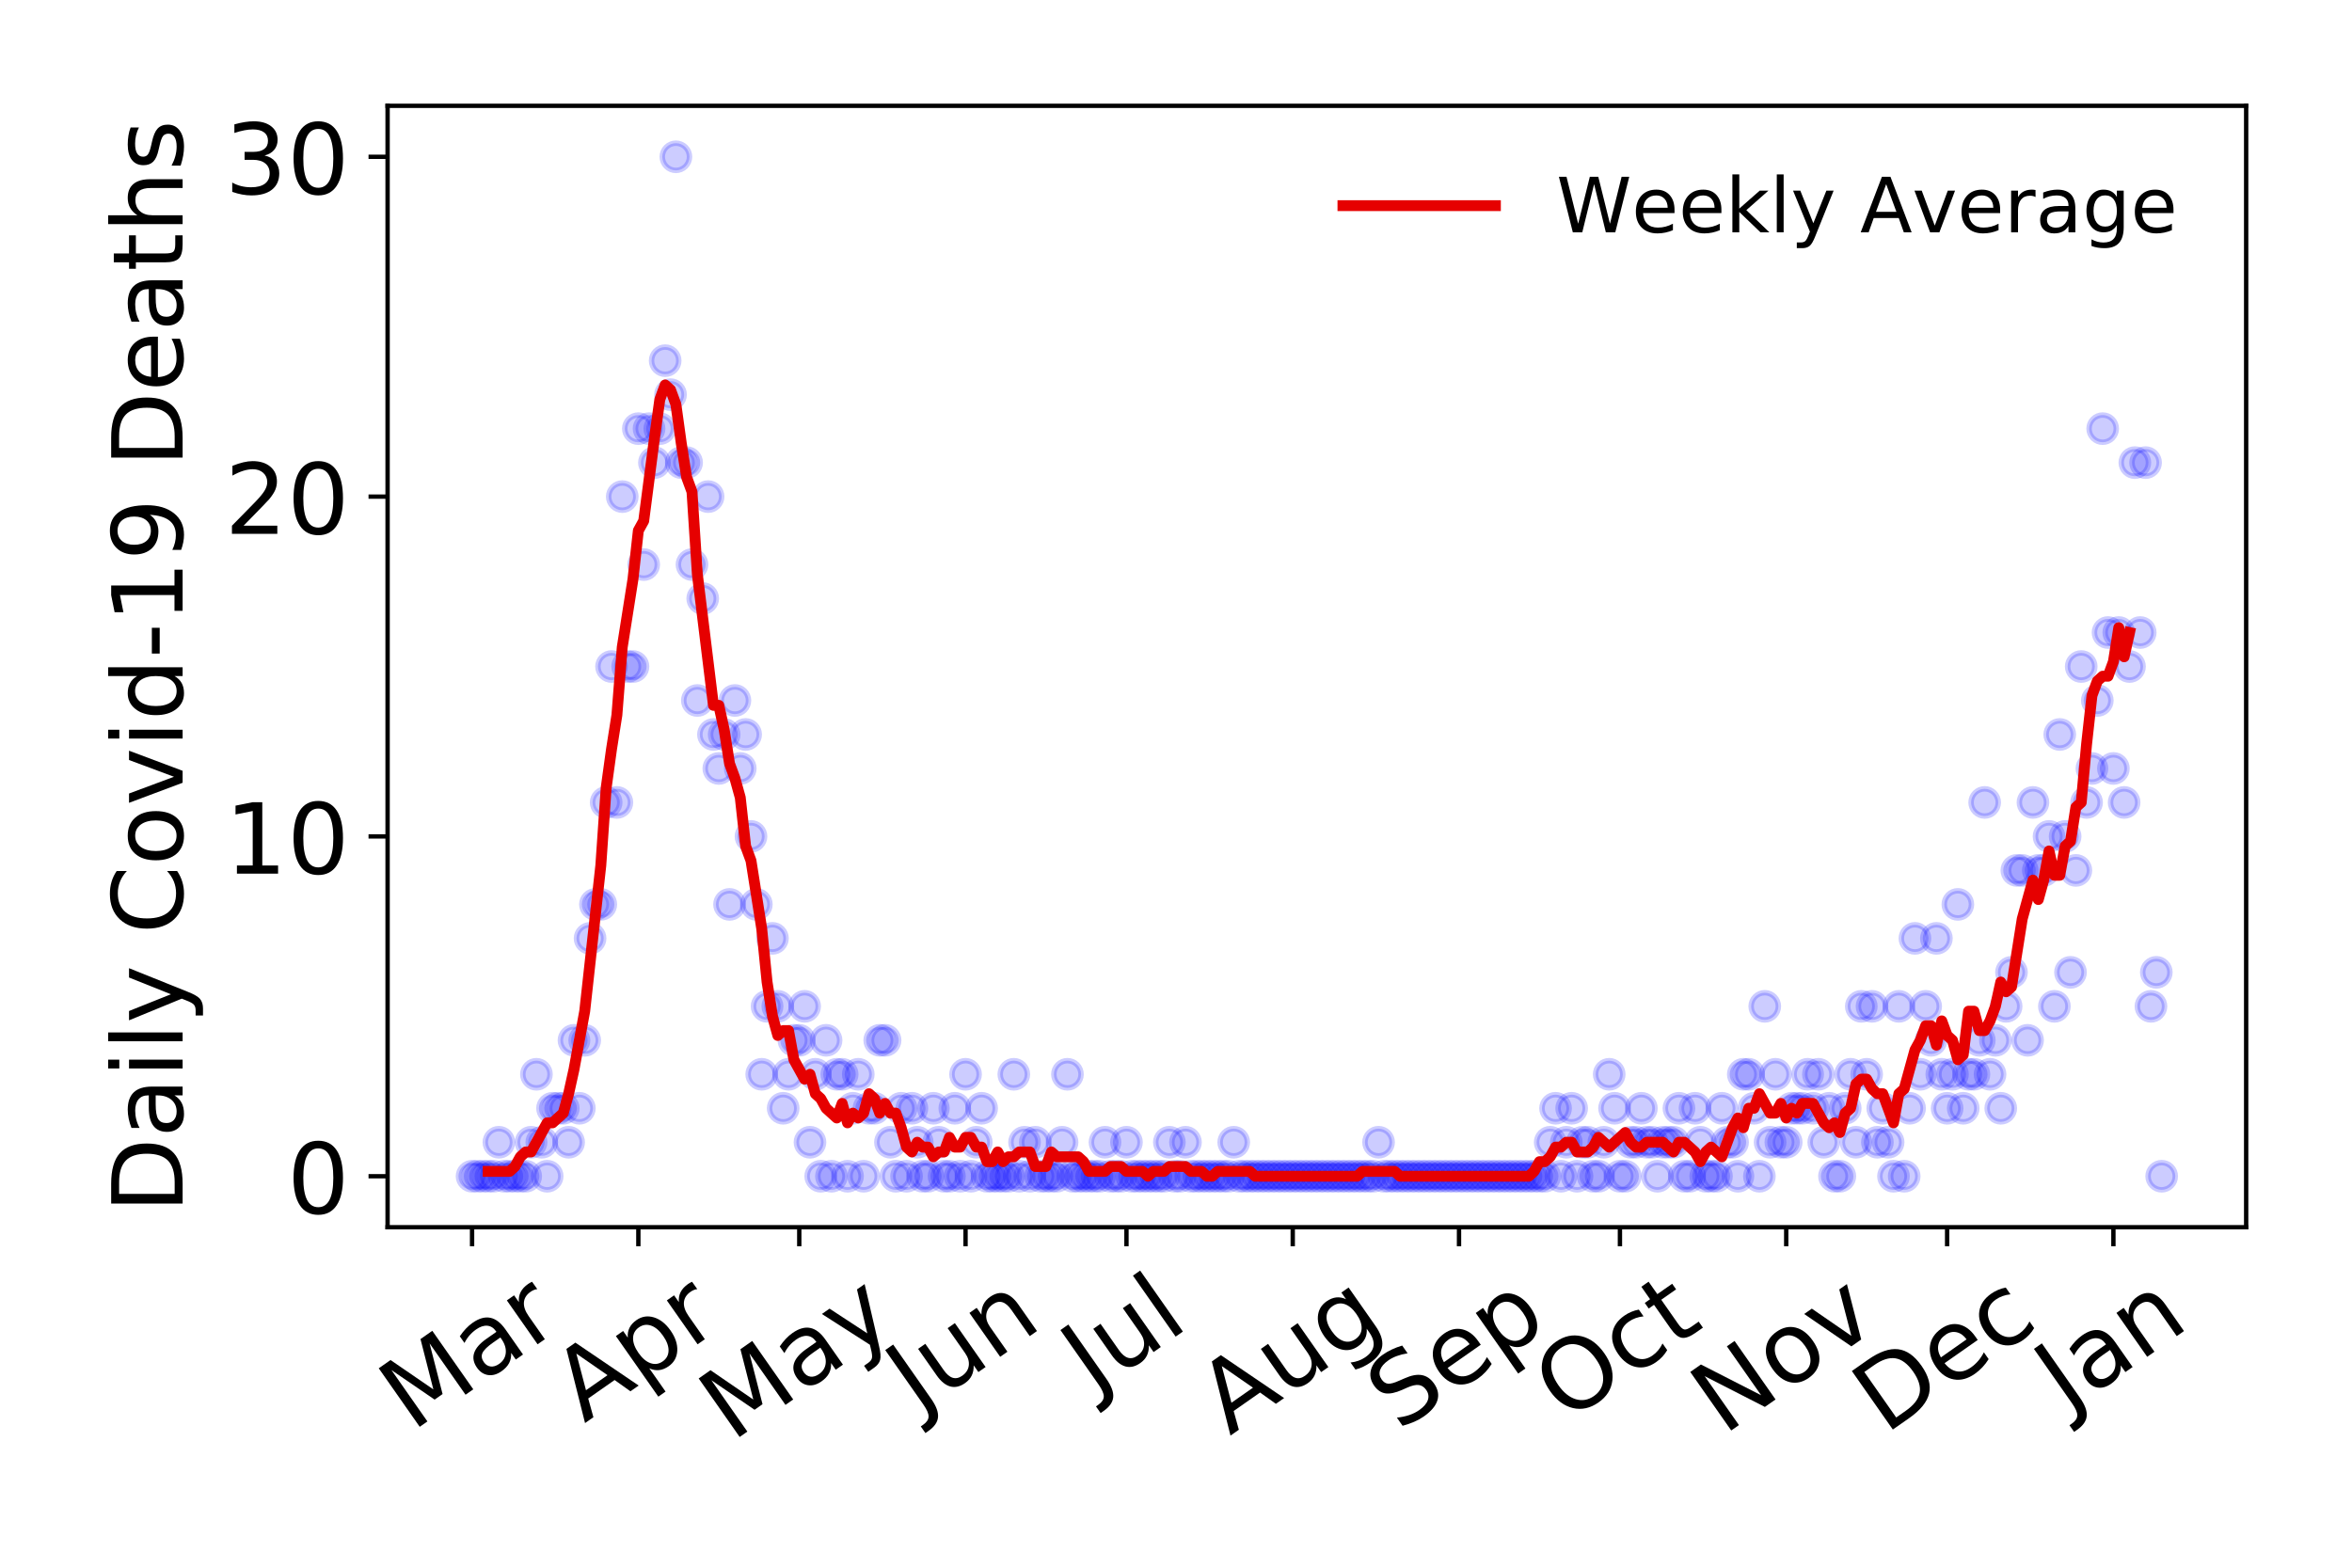 <?xml version="1.0" encoding="utf-8" standalone="no"?>
<!DOCTYPE svg PUBLIC "-//W3C//DTD SVG 1.1//EN"
  "http://www.w3.org/Graphics/SVG/1.1/DTD/svg11.dtd">
<!-- Created with matplotlib (https://matplotlib.org/) -->
<svg height="288pt" version="1.1" viewBox="0 0 432 288" width="432pt" xmlns="http://www.w3.org/2000/svg" xmlns:xlink="http://www.w3.org/1999/xlink">
 <defs>
  <style type="text/css">
*{stroke-linecap:butt;stroke-linejoin:round;}
  </style>
 </defs>
 <g id="figure_1">
  <g id="patch_1">
   <path d="M 0 288 
L 432 288 
L 432 0 
L 0 0 
z
" style="fill:#ffffff;"/>
  </g>
  <g id="axes_1">
   <g id="patch_2">
    <path d="M 71.19 225.45 
L 412.56 225.45 
L 412.56 19.44 
L 71.19 19.44 
z
" style="fill:#ffffff;"/>
   </g>
   <g id="matplotlib.axis_1">
    <g id="xtick_1">
     <g id="line2d_1">
      <defs>
       <path d="M 0 0 
L 0 3.5 
" id="m8d051b6ec6" style="stroke:#000000;stroke-width:0.8;"/>
      </defs>
      <g>
       <use style="stroke:#000000;stroke-width:0.8;" x="86.707" xlink:href="#m8d051b6ec6" y="225.45"/>
      </g>
     </g>
     <g id="text_1">
      <!-- Mar -->
      <defs>
       <path d="M 9.812 72.906 
L 24.516 72.906 
L 43.109 23.297 
L 61.812 72.906 
L 76.516 72.906 
L 76.516 0 
L 66.891 0 
L 66.891 64.016 
L 48.094 14.016 
L 38.188 14.016 
L 19.391 64.016 
L 19.391 0 
L 9.812 0 
z
" id="DejaVuSans-77"/>
       <path d="M 34.281 27.484 
Q 23.391 27.484 19.188 25 
Q 14.984 22.516 14.984 16.5 
Q 14.984 11.719 18.141 8.906 
Q 21.297 6.109 26.703 6.109 
Q 34.188 6.109 38.703 11.406 
Q 43.219 16.703 43.219 25.484 
L 43.219 27.484 
z
M 52.203 31.203 
L 52.203 0 
L 43.219 0 
L 43.219 8.297 
Q 40.141 3.328 35.547 0.953 
Q 30.953 -1.422 24.312 -1.422 
Q 15.922 -1.422 10.953 3.297 
Q 6 8.016 6 15.922 
Q 6 25.141 12.172 29.828 
Q 18.359 34.516 30.609 34.516 
L 43.219 34.516 
L 43.219 35.406 
Q 43.219 41.609 39.141 45 
Q 35.062 48.391 27.688 48.391 
Q 23 48.391 18.547 47.266 
Q 14.109 46.141 10.016 43.891 
L 10.016 52.203 
Q 14.938 54.109 19.578 55.047 
Q 24.219 56 28.609 56 
Q 40.484 56 46.344 49.844 
Q 52.203 43.703 52.203 31.203 
z
" id="DejaVuSans-97"/>
       <path d="M 41.109 46.297 
Q 39.594 47.172 37.812 47.578 
Q 36.031 48 33.891 48 
Q 26.266 48 22.188 43.047 
Q 18.109 38.094 18.109 28.812 
L 18.109 0 
L 9.078 0 
L 9.078 54.688 
L 18.109 54.688 
L 18.109 46.188 
Q 20.953 51.172 25.484 53.578 
Q 30.031 56 36.531 56 
Q 37.453 56 38.578 55.875 
Q 39.703 55.766 41.062 55.516 
z
" id="DejaVuSans-114"/>
      </defs>
      <g transform="translate(75.646 263.132)rotate(-35)scale(0.18 -0.18)">
       <use xlink:href="#DejaVuSans-77"/>
       <use x="86.279" xlink:href="#DejaVuSans-97"/>
       <use x="147.559" xlink:href="#DejaVuSans-114"/>
      </g>
     </g>
    </g>
    <g id="xtick_2">
     <g id="line2d_2">
      <g>
       <use style="stroke:#000000;stroke-width:0.8;" x="117.248" xlink:href="#m8d051b6ec6" y="225.45"/>
      </g>
     </g>
     <g id="text_2">
      <!-- Apr -->
      <defs>
       <path d="M 34.188 63.188 
L 20.797 26.906 
L 47.609 26.906 
z
M 28.609 72.906 
L 39.797 72.906 
L 67.578 0 
L 57.328 0 
L 50.688 18.703 
L 17.828 18.703 
L 11.188 0 
L 0.781 0 
z
" id="DejaVuSans-65"/>
       <path d="M 18.109 8.203 
L 18.109 -20.797 
L 9.078 -20.797 
L 9.078 54.688 
L 18.109 54.688 
L 18.109 46.391 
Q 20.953 51.266 25.266 53.625 
Q 29.594 56 35.594 56 
Q 45.562 56 51.781 48.094 
Q 58.016 40.188 58.016 27.297 
Q 58.016 14.406 51.781 6.484 
Q 45.562 -1.422 35.594 -1.422 
Q 29.594 -1.422 25.266 0.953 
Q 20.953 3.328 18.109 8.203 
z
M 48.688 27.297 
Q 48.688 37.203 44.609 42.844 
Q 40.531 48.484 33.406 48.484 
Q 26.266 48.484 22.188 42.844 
Q 18.109 37.203 18.109 27.297 
Q 18.109 17.391 22.188 11.75 
Q 26.266 6.109 33.406 6.109 
Q 40.531 6.109 44.609 11.75 
Q 48.688 17.391 48.688 27.297 
z
" id="DejaVuSans-112"/>
      </defs>
      <g transform="translate(107.343 261.514)rotate(-35)scale(0.18 -0.18)">
       <use xlink:href="#DejaVuSans-65"/>
       <use x="68.408" xlink:href="#DejaVuSans-112"/>
       <use x="131.885" xlink:href="#DejaVuSans-114"/>
      </g>
     </g>
    </g>
    <g id="xtick_3">
     <g id="line2d_3">
      <g>
       <use style="stroke:#000000;stroke-width:0.8;" x="146.804" xlink:href="#m8d051b6ec6" y="225.45"/>
      </g>
     </g>
     <g id="text_3">
      <!-- May -->
      <defs>
       <path d="M 32.172 -5.078 
Q 28.375 -14.844 24.75 -17.812 
Q 21.141 -20.797 15.094 -20.797 
L 7.906 -20.797 
L 7.906 -13.281 
L 13.188 -13.281 
Q 16.891 -13.281 18.938 -11.516 
Q 21 -9.766 23.484 -3.219 
L 25.094 0.875 
L 2.984 54.688 
L 12.5 54.688 
L 29.594 11.922 
L 46.688 54.688 
L 56.203 54.688 
z
" id="DejaVuSans-121"/>
      </defs>
      <g transform="translate(134.41 264.999)rotate(-35)scale(0.18 -0.18)">
       <use xlink:href="#DejaVuSans-77"/>
       <use x="86.279" xlink:href="#DejaVuSans-97"/>
       <use x="147.559" xlink:href="#DejaVuSans-121"/>
      </g>
     </g>
    </g>
    <g id="xtick_4">
     <g id="line2d_4">
      <g>
       <use style="stroke:#000000;stroke-width:0.8;" x="177.345" xlink:href="#m8d051b6ec6" y="225.45"/>
      </g>
     </g>
     <g id="text_4">
      <!-- Jun -->
      <defs>
       <path d="M 9.812 72.906 
L 19.672 72.906 
L 19.672 5.078 
Q 19.672 -8.109 14.672 -14.062 
Q 9.672 -20.016 -1.422 -20.016 
L -5.172 -20.016 
L -5.172 -11.719 
L -2.094 -11.719 
Q 4.438 -11.719 7.125 -8.047 
Q 9.812 -4.391 9.812 5.078 
z
" id="DejaVuSans-74"/>
       <path d="M 8.5 21.578 
L 8.5 54.688 
L 17.484 54.688 
L 17.484 21.922 
Q 17.484 14.156 20.5 10.266 
Q 23.531 6.391 29.594 6.391 
Q 36.859 6.391 41.078 11.031 
Q 45.312 15.672 45.312 23.688 
L 45.312 54.688 
L 54.297 54.688 
L 54.297 0 
L 45.312 0 
L 45.312 8.406 
Q 42.047 3.422 37.719 1 
Q 33.406 -1.422 27.688 -1.422 
Q 18.266 -1.422 13.375 4.438 
Q 8.5 10.297 8.5 21.578 
z
M 31.109 56 
z
" id="DejaVuSans-117"/>
       <path d="M 54.891 33.016 
L 54.891 0 
L 45.906 0 
L 45.906 32.719 
Q 45.906 40.484 42.875 44.328 
Q 39.844 48.188 33.797 48.188 
Q 26.516 48.188 22.312 43.547 
Q 18.109 38.922 18.109 30.906 
L 18.109 0 
L 9.078 0 
L 9.078 54.688 
L 18.109 54.688 
L 18.109 46.188 
Q 21.344 51.125 25.703 53.562 
Q 30.078 56 35.797 56 
Q 45.219 56 50.047 50.172 
Q 54.891 44.344 54.891 33.016 
z
" id="DejaVuSans-110"/>
      </defs>
      <g transform="translate(168.674 259.785)rotate(-35)scale(0.18 -0.18)">
       <use xlink:href="#DejaVuSans-74"/>
       <use x="29.492" xlink:href="#DejaVuSans-117"/>
       <use x="92.871" xlink:href="#DejaVuSans-110"/>
      </g>
     </g>
    </g>
    <g id="xtick_5">
     <g id="line2d_5">
      <g>
       <use style="stroke:#000000;stroke-width:0.8;" x="206.901" xlink:href="#m8d051b6ec6" y="225.45"/>
      </g>
     </g>
     <g id="text_5">
      <!-- Jul -->
      <defs>
       <path d="M 9.422 75.984 
L 18.406 75.984 
L 18.406 0 
L 9.422 0 
z
" id="DejaVuSans-108"/>
      </defs>
      <g transform="translate(200.854 256.11)rotate(-35)scale(0.18 -0.18)">
       <use xlink:href="#DejaVuSans-74"/>
       <use x="29.492" xlink:href="#DejaVuSans-117"/>
       <use x="92.871" xlink:href="#DejaVuSans-108"/>
      </g>
     </g>
    </g>
    <g id="xtick_6">
     <g id="line2d_6">
      <g>
       <use style="stroke:#000000;stroke-width:0.8;" x="237.442" xlink:href="#m8d051b6ec6" y="225.45"/>
      </g>
     </g>
     <g id="text_6">
      <!-- Aug -->
      <defs>
       <path d="M 45.406 27.984 
Q 45.406 37.75 41.375 43.109 
Q 37.359 48.484 30.078 48.484 
Q 22.859 48.484 18.828 43.109 
Q 14.797 37.75 14.797 27.984 
Q 14.797 18.266 18.828 12.891 
Q 22.859 7.516 30.078 7.516 
Q 37.359 7.516 41.375 12.891 
Q 45.406 18.266 45.406 27.984 
z
M 54.391 6.781 
Q 54.391 -7.172 48.188 -13.984 
Q 42 -20.797 29.203 -20.797 
Q 24.469 -20.797 20.266 -20.094 
Q 16.062 -19.391 12.109 -17.922 
L 12.109 -9.188 
Q 16.062 -11.328 19.922 -12.344 
Q 23.781 -13.375 27.781 -13.375 
Q 36.625 -13.375 41.016 -8.766 
Q 45.406 -4.156 45.406 5.172 
L 45.406 9.625 
Q 42.625 4.781 38.281 2.391 
Q 33.938 0 27.875 0 
Q 17.828 0 11.672 7.656 
Q 5.516 15.328 5.516 27.984 
Q 5.516 40.672 11.672 48.328 
Q 17.828 56 27.875 56 
Q 33.938 56 38.281 53.609 
Q 42.625 51.219 45.406 46.391 
L 45.406 54.688 
L 54.391 54.688 
z
" id="DejaVuSans-103"/>
      </defs>
      <g transform="translate(225.895 263.813)rotate(-35)scale(0.18 -0.18)">
       <use xlink:href="#DejaVuSans-65"/>
       <use x="68.408" xlink:href="#DejaVuSans-117"/>
       <use x="131.787" xlink:href="#DejaVuSans-103"/>
      </g>
     </g>
    </g>
    <g id="xtick_7">
     <g id="line2d_7">
      <g>
       <use style="stroke:#000000;stroke-width:0.8;" x="267.983" xlink:href="#m8d051b6ec6" y="225.45"/>
      </g>
     </g>
     <g id="text_7">
      <!-- Sep -->
      <defs>
       <path d="M 53.516 70.516 
L 53.516 60.891 
Q 47.906 63.578 42.922 64.891 
Q 37.938 66.219 33.297 66.219 
Q 25.25 66.219 20.875 63.094 
Q 16.5 59.969 16.5 54.203 
Q 16.5 49.359 19.406 46.891 
Q 22.312 44.438 30.422 42.922 
L 36.375 41.703 
Q 47.406 39.594 52.656 34.297 
Q 57.906 29 57.906 20.125 
Q 57.906 9.516 50.797 4.047 
Q 43.703 -1.422 29.984 -1.422 
Q 24.812 -1.422 18.969 -0.25 
Q 13.141 0.922 6.891 3.219 
L 6.891 13.375 
Q 12.891 10.016 18.656 8.297 
Q 24.422 6.594 29.984 6.594 
Q 38.422 6.594 43.016 9.906 
Q 47.609 13.234 47.609 19.391 
Q 47.609 24.75 44.312 27.781 
Q 41.016 30.812 33.5 32.328 
L 27.484 33.5 
Q 16.453 35.688 11.516 40.375 
Q 6.594 45.062 6.594 53.422 
Q 6.594 63.094 13.406 68.656 
Q 20.219 74.219 32.172 74.219 
Q 37.312 74.219 42.625 73.281 
Q 47.953 72.359 53.516 70.516 
z
" id="DejaVuSans-83"/>
       <path d="M 56.203 29.594 
L 56.203 25.203 
L 14.891 25.203 
Q 15.484 15.922 20.484 11.062 
Q 25.484 6.203 34.422 6.203 
Q 39.594 6.203 44.453 7.469 
Q 49.312 8.734 54.109 11.281 
L 54.109 2.781 
Q 49.266 0.734 44.188 -0.344 
Q 39.109 -1.422 33.891 -1.422 
Q 20.797 -1.422 13.156 6.188 
Q 5.516 13.812 5.516 26.812 
Q 5.516 40.234 12.766 48.109 
Q 20.016 56 32.328 56 
Q 43.359 56 49.781 48.891 
Q 56.203 41.797 56.203 29.594 
z
M 47.219 32.234 
Q 47.125 39.594 43.094 43.984 
Q 39.062 48.391 32.422 48.391 
Q 24.906 48.391 20.391 44.141 
Q 15.875 39.891 15.188 32.172 
z
" id="DejaVuSans-101"/>
      </defs>
      <g transform="translate(256.935 263.115)rotate(-35)scale(0.18 -0.18)">
       <use xlink:href="#DejaVuSans-83"/>
       <use x="63.477" xlink:href="#DejaVuSans-101"/>
       <use x="125" xlink:href="#DejaVuSans-112"/>
      </g>
     </g>
    </g>
    <g id="xtick_8">
     <g id="line2d_8">
      <g>
       <use style="stroke:#000000;stroke-width:0.8;" x="297.539" xlink:href="#m8d051b6ec6" y="225.45"/>
      </g>
     </g>
     <g id="text_8">
      <!-- Oct -->
      <defs>
       <path d="M 39.406 66.219 
Q 28.656 66.219 22.328 58.203 
Q 16.016 50.203 16.016 36.375 
Q 16.016 22.609 22.328 14.594 
Q 28.656 6.594 39.406 6.594 
Q 50.141 6.594 56.422 14.594 
Q 62.703 22.609 62.703 36.375 
Q 62.703 50.203 56.422 58.203 
Q 50.141 66.219 39.406 66.219 
z
M 39.406 74.219 
Q 54.734 74.219 63.906 63.938 
Q 73.094 53.656 73.094 36.375 
Q 73.094 19.141 63.906 8.859 
Q 54.734 -1.422 39.406 -1.422 
Q 24.031 -1.422 14.812 8.828 
Q 5.609 19.094 5.609 36.375 
Q 5.609 53.656 14.812 63.938 
Q 24.031 74.219 39.406 74.219 
z
" id="DejaVuSans-79"/>
       <path d="M 48.781 52.594 
L 48.781 44.188 
Q 44.969 46.297 41.141 47.344 
Q 37.312 48.391 33.406 48.391 
Q 24.656 48.391 19.812 42.844 
Q 14.984 37.312 14.984 27.297 
Q 14.984 17.281 19.812 11.734 
Q 24.656 6.203 33.406 6.203 
Q 37.312 6.203 41.141 7.25 
Q 44.969 8.297 48.781 10.406 
L 48.781 2.094 
Q 45.016 0.344 40.984 -0.531 
Q 36.969 -1.422 32.422 -1.422 
Q 20.062 -1.422 12.781 6.344 
Q 5.516 14.109 5.516 27.297 
Q 5.516 40.672 12.859 48.328 
Q 20.219 56 33.016 56 
Q 37.156 56 41.109 55.141 
Q 45.062 54.297 48.781 52.594 
z
" id="DejaVuSans-99"/>
       <path d="M 18.312 70.219 
L 18.312 54.688 
L 36.812 54.688 
L 36.812 47.703 
L 18.312 47.703 
L 18.312 18.016 
Q 18.312 11.328 20.141 9.422 
Q 21.969 7.516 27.594 7.516 
L 36.812 7.516 
L 36.812 0 
L 27.594 0 
Q 17.188 0 13.234 3.875 
Q 9.281 7.766 9.281 18.016 
L 9.281 47.703 
L 2.688 47.703 
L 2.688 54.688 
L 9.281 54.688 
L 9.281 70.219 
z
" id="DejaVuSans-116"/>
      </defs>
      <g transform="translate(287.64 261.505)rotate(-35)scale(0.18 -0.18)">
       <use xlink:href="#DejaVuSans-79"/>
       <use x="78.711" xlink:href="#DejaVuSans-99"/>
       <use x="133.691" xlink:href="#DejaVuSans-116"/>
      </g>
     </g>
    </g>
    <g id="xtick_9">
     <g id="line2d_9">
      <g>
       <use style="stroke:#000000;stroke-width:0.8;" x="328.08" xlink:href="#m8d051b6ec6" y="225.45"/>
      </g>
     </g>
     <g id="text_9">
      <!-- Nov -->
      <defs>
       <path d="M 9.812 72.906 
L 23.094 72.906 
L 55.422 11.922 
L 55.422 72.906 
L 64.984 72.906 
L 64.984 0 
L 51.703 0 
L 19.391 60.984 
L 19.391 0 
L 9.812 0 
z
" id="DejaVuSans-78"/>
       <path d="M 30.609 48.391 
Q 23.391 48.391 19.188 42.75 
Q 14.984 37.109 14.984 27.297 
Q 14.984 17.484 19.156 11.844 
Q 23.344 6.203 30.609 6.203 
Q 37.797 6.203 41.984 11.859 
Q 46.188 17.531 46.188 27.297 
Q 46.188 37.016 41.984 42.703 
Q 37.797 48.391 30.609 48.391 
z
M 30.609 56 
Q 42.328 56 49.016 48.375 
Q 55.719 40.766 55.719 27.297 
Q 55.719 13.875 49.016 6.219 
Q 42.328 -1.422 30.609 -1.422 
Q 18.844 -1.422 12.172 6.219 
Q 5.516 13.875 5.516 27.297 
Q 5.516 40.766 12.172 48.375 
Q 18.844 56 30.609 56 
z
" id="DejaVuSans-111"/>
       <path d="M 2.984 54.688 
L 12.5 54.688 
L 29.594 8.797 
L 46.688 54.688 
L 56.203 54.688 
L 35.688 0 
L 23.484 0 
z
" id="DejaVuSans-118"/>
      </defs>
      <g transform="translate(316.538 263.805)rotate(-35)scale(0.18 -0.18)">
       <use xlink:href="#DejaVuSans-78"/>
       <use x="74.805" xlink:href="#DejaVuSans-111"/>
       <use x="135.986" xlink:href="#DejaVuSans-118"/>
      </g>
     </g>
    </g>
    <g id="xtick_10">
     <g id="line2d_10">
      <g>
       <use style="stroke:#000000;stroke-width:0.8;" x="357.635" xlink:href="#m8d051b6ec6" y="225.45"/>
      </g>
     </g>
     <g id="text_10">
      <!-- Dec -->
      <defs>
       <path d="M 19.672 64.797 
L 19.672 8.109 
L 31.594 8.109 
Q 46.688 8.109 53.688 14.938 
Q 60.688 21.781 60.688 36.531 
Q 60.688 51.172 53.688 57.984 
Q 46.688 64.797 31.594 64.797 
z
M 9.812 72.906 
L 30.078 72.906 
Q 51.266 72.906 61.172 64.094 
Q 71.094 55.281 71.094 36.531 
Q 71.094 17.672 61.125 8.828 
Q 51.172 0 30.078 0 
L 9.812 0 
z
" id="DejaVuSans-68"/>
      </defs>
      <g transform="translate(346.218 263.633)rotate(-35)scale(0.18 -0.18)">
       <use xlink:href="#DejaVuSans-68"/>
       <use x="77.002" xlink:href="#DejaVuSans-101"/>
       <use x="138.525" xlink:href="#DejaVuSans-99"/>
      </g>
     </g>
    </g>
    <g id="xtick_11">
     <g id="line2d_11">
      <g>
       <use style="stroke:#000000;stroke-width:0.8;" x="388.176" xlink:href="#m8d051b6ec6" y="225.45"/>
      </g>
     </g>
     <g id="text_11">
      <!-- Jan -->
      <g transform="translate(379.66 259.569)rotate(-35)scale(0.18 -0.18)">
       <use xlink:href="#DejaVuSans-74"/>
       <use x="29.492" xlink:href="#DejaVuSans-97"/>
       <use x="90.771" xlink:href="#DejaVuSans-110"/>
      </g>
     </g>
    </g>
   </g>
   <g id="matplotlib.axis_2">
    <g id="ytick_1">
     <g id="line2d_12">
      <defs>
       <path d="M 0 0 
L -3.5 0 
" id="m0a7d32a805" style="stroke:#000000;stroke-width:0.8;"/>
      </defs>
      <g>
       <use style="stroke:#000000;stroke-width:0.8;" x="71.19" xlink:href="#m0a7d32a805" y="216.085"/>
      </g>
     </g>
     <g id="text_12">
      <!-- 0 -->
      <defs>
       <path d="M 31.781 66.406 
Q 24.172 66.406 20.328 58.906 
Q 16.5 51.422 16.5 36.375 
Q 16.5 21.391 20.328 13.891 
Q 24.172 6.391 31.781 6.391 
Q 39.453 6.391 43.281 13.891 
Q 47.125 21.391 47.125 36.375 
Q 47.125 51.422 43.281 58.906 
Q 39.453 66.406 31.781 66.406 
z
M 31.781 74.219 
Q 44.047 74.219 50.516 64.516 
Q 56.984 54.828 56.984 36.375 
Q 56.984 17.969 50.516 8.266 
Q 44.047 -1.422 31.781 -1.422 
Q 19.531 -1.422 13.062 8.266 
Q 6.594 17.969 6.594 36.375 
Q 6.594 54.828 13.062 64.516 
Q 19.531 74.219 31.781 74.219 
z
" id="DejaVuSans-48"/>
      </defs>
      <g transform="translate(52.737 222.924)scale(0.18 -0.18)">
       <use xlink:href="#DejaVuSans-48"/>
      </g>
     </g>
    </g>
    <g id="ytick_2">
     <g id="line2d_13">
      <g>
       <use style="stroke:#000000;stroke-width:0.8;" x="71.19" xlink:href="#m0a7d32a805" y="153.658"/>
      </g>
     </g>
     <g id="text_13">
      <!-- 10 -->
      <defs>
       <path d="M 12.406 8.297 
L 28.516 8.297 
L 28.516 63.922 
L 10.984 60.406 
L 10.984 69.391 
L 28.422 72.906 
L 38.281 72.906 
L 38.281 8.297 
L 54.391 8.297 
L 54.391 0 
L 12.406 0 
z
" id="DejaVuSans-49"/>
      </defs>
      <g transform="translate(41.285 160.497)scale(0.18 -0.18)">
       <use xlink:href="#DejaVuSans-49"/>
       <use x="63.623" xlink:href="#DejaVuSans-48"/>
      </g>
     </g>
    </g>
    <g id="ytick_3">
     <g id="line2d_14">
      <g>
       <use style="stroke:#000000;stroke-width:0.8;" x="71.19" xlink:href="#m0a7d32a805" y="91.231"/>
      </g>
     </g>
     <g id="text_14">
      <!-- 20 -->
      <defs>
       <path d="M 19.188 8.297 
L 53.609 8.297 
L 53.609 0 
L 7.328 0 
L 7.328 8.297 
Q 12.938 14.109 22.625 23.891 
Q 32.328 33.688 34.812 36.531 
Q 39.547 41.844 41.422 45.531 
Q 43.312 49.219 43.312 52.781 
Q 43.312 58.594 39.234 62.25 
Q 35.156 65.922 28.609 65.922 
Q 23.969 65.922 18.812 64.312 
Q 13.672 62.703 7.812 59.422 
L 7.812 69.391 
Q 13.766 71.781 18.938 73 
Q 24.125 74.219 28.422 74.219 
Q 39.75 74.219 46.484 68.547 
Q 53.219 62.891 53.219 53.422 
Q 53.219 48.922 51.531 44.891 
Q 49.859 40.875 45.406 35.406 
Q 44.188 33.984 37.641 27.219 
Q 31.109 20.453 19.188 8.297 
z
" id="DejaVuSans-50"/>
      </defs>
      <g transform="translate(41.285 98.07)scale(0.18 -0.18)">
       <use xlink:href="#DejaVuSans-50"/>
       <use x="63.623" xlink:href="#DejaVuSans-48"/>
      </g>
     </g>
    </g>
    <g id="ytick_4">
     <g id="line2d_15">
      <g>
       <use style="stroke:#000000;stroke-width:0.8;" x="71.19" xlink:href="#m0a7d32a805" y="28.804"/>
      </g>
     </g>
     <g id="text_15">
      <!-- 30 -->
      <defs>
       <path d="M 40.578 39.312 
Q 47.656 37.797 51.625 33 
Q 55.609 28.219 55.609 21.188 
Q 55.609 10.406 48.188 4.484 
Q 40.766 -1.422 27.094 -1.422 
Q 22.516 -1.422 17.656 -0.516 
Q 12.797 0.391 7.625 2.203 
L 7.625 11.719 
Q 11.719 9.328 16.594 8.109 
Q 21.484 6.891 26.812 6.891 
Q 36.078 6.891 40.938 10.547 
Q 45.797 14.203 45.797 21.188 
Q 45.797 27.641 41.281 31.266 
Q 36.766 34.906 28.719 34.906 
L 20.219 34.906 
L 20.219 43.016 
L 29.109 43.016 
Q 36.375 43.016 40.234 45.922 
Q 44.094 48.828 44.094 54.297 
Q 44.094 59.906 40.109 62.906 
Q 36.141 65.922 28.719 65.922 
Q 24.656 65.922 20.016 65.031 
Q 15.375 64.156 9.812 62.312 
L 9.812 71.094 
Q 15.438 72.656 20.344 73.438 
Q 25.25 74.219 29.594 74.219 
Q 40.828 74.219 47.359 69.109 
Q 53.906 64.016 53.906 55.328 
Q 53.906 49.266 50.438 45.094 
Q 46.969 40.922 40.578 39.312 
z
" id="DejaVuSans-51"/>
      </defs>
      <g transform="translate(41.285 35.643)scale(0.18 -0.18)">
       <use xlink:href="#DejaVuSans-51"/>
       <use x="63.623" xlink:href="#DejaVuSans-48"/>
      </g>
     </g>
    </g>
    <g id="text_16">
     <!-- Daily Covid-19 Deaths -->
     <defs>
      <path d="M 9.422 54.688 
L 18.406 54.688 
L 18.406 0 
L 9.422 0 
z
M 9.422 75.984 
L 18.406 75.984 
L 18.406 64.594 
L 9.422 64.594 
z
" id="DejaVuSans-105"/>
      <path id="DejaVuSans-32"/>
      <path d="M 64.406 67.281 
L 64.406 56.891 
Q 59.422 61.531 53.781 63.812 
Q 48.141 66.109 41.797 66.109 
Q 29.297 66.109 22.656 58.469 
Q 16.016 50.828 16.016 36.375 
Q 16.016 21.969 22.656 14.328 
Q 29.297 6.688 41.797 6.688 
Q 48.141 6.688 53.781 8.984 
Q 59.422 11.281 64.406 15.922 
L 64.406 5.609 
Q 59.234 2.094 53.438 0.328 
Q 47.656 -1.422 41.219 -1.422 
Q 24.656 -1.422 15.125 8.703 
Q 5.609 18.844 5.609 36.375 
Q 5.609 53.953 15.125 64.078 
Q 24.656 74.219 41.219 74.219 
Q 47.75 74.219 53.531 72.484 
Q 59.328 70.75 64.406 67.281 
z
" id="DejaVuSans-67"/>
      <path d="M 45.406 46.391 
L 45.406 75.984 
L 54.391 75.984 
L 54.391 0 
L 45.406 0 
L 45.406 8.203 
Q 42.578 3.328 38.25 0.953 
Q 33.938 -1.422 27.875 -1.422 
Q 17.969 -1.422 11.734 6.484 
Q 5.516 14.406 5.516 27.297 
Q 5.516 40.188 11.734 48.094 
Q 17.969 56 27.875 56 
Q 33.938 56 38.25 53.625 
Q 42.578 51.266 45.406 46.391 
z
M 14.797 27.297 
Q 14.797 17.391 18.875 11.75 
Q 22.953 6.109 30.078 6.109 
Q 37.203 6.109 41.297 11.75 
Q 45.406 17.391 45.406 27.297 
Q 45.406 37.203 41.297 42.844 
Q 37.203 48.484 30.078 48.484 
Q 22.953 48.484 18.875 42.844 
Q 14.797 37.203 14.797 27.297 
z
" id="DejaVuSans-100"/>
      <path d="M 4.891 31.391 
L 31.203 31.391 
L 31.203 23.391 
L 4.891 23.391 
z
" id="DejaVuSans-45"/>
      <path d="M 10.984 1.516 
L 10.984 10.5 
Q 14.703 8.734 18.5 7.812 
Q 22.312 6.891 25.984 6.891 
Q 35.75 6.891 40.891 13.453 
Q 46.047 20.016 46.781 33.406 
Q 43.953 29.203 39.594 26.953 
Q 35.25 24.703 29.984 24.703 
Q 19.047 24.703 12.672 31.312 
Q 6.297 37.938 6.297 49.422 
Q 6.297 60.641 12.938 67.422 
Q 19.578 74.219 30.609 74.219 
Q 43.266 74.219 49.922 64.516 
Q 56.594 54.828 56.594 36.375 
Q 56.594 19.141 48.406 8.859 
Q 40.234 -1.422 26.422 -1.422 
Q 22.703 -1.422 18.891 -0.688 
Q 15.094 0.047 10.984 1.516 
z
M 30.609 32.422 
Q 37.25 32.422 41.125 36.953 
Q 45.016 41.5 45.016 49.422 
Q 45.016 57.281 41.125 61.844 
Q 37.25 66.406 30.609 66.406 
Q 23.969 66.406 20.094 61.844 
Q 16.219 57.281 16.219 49.422 
Q 16.219 41.5 20.094 36.953 
Q 23.969 32.422 30.609 32.422 
z
" id="DejaVuSans-57"/>
      <path d="M 54.891 33.016 
L 54.891 0 
L 45.906 0 
L 45.906 32.719 
Q 45.906 40.484 42.875 44.328 
Q 39.844 48.188 33.797 48.188 
Q 26.516 48.188 22.312 43.547 
Q 18.109 38.922 18.109 30.906 
L 18.109 0 
L 9.078 0 
L 9.078 75.984 
L 18.109 75.984 
L 18.109 46.188 
Q 21.344 51.125 25.703 53.562 
Q 30.078 56 35.797 56 
Q 45.219 56 50.047 50.172 
Q 54.891 44.344 54.891 33.016 
z
" id="DejaVuSans-104"/>
      <path d="M 44.281 53.078 
L 44.281 44.578 
Q 40.484 46.531 36.375 47.5 
Q 32.281 48.484 27.875 48.484 
Q 21.188 48.484 17.844 46.438 
Q 14.5 44.391 14.5 40.281 
Q 14.5 37.156 16.891 35.375 
Q 19.281 33.594 26.516 31.984 
L 29.594 31.297 
Q 39.156 29.25 43.188 25.516 
Q 47.219 21.781 47.219 15.094 
Q 47.219 7.469 41.188 3.016 
Q 35.156 -1.422 24.609 -1.422 
Q 20.219 -1.422 15.453 -0.562 
Q 10.688 0.297 5.422 2 
L 5.422 11.281 
Q 10.406 8.688 15.234 7.391 
Q 20.062 6.109 24.812 6.109 
Q 31.156 6.109 34.562 8.281 
Q 37.984 10.453 37.984 14.406 
Q 37.984 18.062 35.516 20.016 
Q 33.062 21.969 24.703 23.781 
L 21.578 24.516 
Q 13.234 26.266 9.516 29.906 
Q 5.812 33.547 5.812 39.891 
Q 5.812 47.609 11.281 51.797 
Q 16.75 56 26.812 56 
Q 31.781 56 36.172 55.266 
Q 40.578 54.547 44.281 53.078 
z
" id="DejaVuSans-115"/>
     </defs>
     <g transform="translate(33.542 222.874)rotate(-90)scale(0.18 -0.18)">
      <use xlink:href="#DejaVuSans-68"/>
      <use x="77.002" xlink:href="#DejaVuSans-97"/>
      <use x="138.281" xlink:href="#DejaVuSans-105"/>
      <use x="166.064" xlink:href="#DejaVuSans-108"/>
      <use x="193.848" xlink:href="#DejaVuSans-121"/>
      <use x="253.027" xlink:href="#DejaVuSans-32"/>
      <use x="284.814" xlink:href="#DejaVuSans-67"/>
      <use x="354.639" xlink:href="#DejaVuSans-111"/>
      <use x="415.82" xlink:href="#DejaVuSans-118"/>
      <use x="475" xlink:href="#DejaVuSans-105"/>
      <use x="502.783" xlink:href="#DejaVuSans-100"/>
      <use x="566.26" xlink:href="#DejaVuSans-45"/>
      <use x="602.344" xlink:href="#DejaVuSans-49"/>
      <use x="665.967" xlink:href="#DejaVuSans-57"/>
      <use x="729.59" xlink:href="#DejaVuSans-32"/>
      <use x="761.377" xlink:href="#DejaVuSans-68"/>
      <use x="838.379" xlink:href="#DejaVuSans-101"/>
      <use x="899.902" xlink:href="#DejaVuSans-97"/>
      <use x="961.182" xlink:href="#DejaVuSans-116"/>
      <use x="1000.391" xlink:href="#DejaVuSans-104"/>
      <use x="1063.77" xlink:href="#DejaVuSans-115"/>
     </g>
    </g>
   </g>
   <g id="line2d_16">
    <defs>
     <path d="M 0 2.5 
C 0.663 2.5 1.299 2.237 1.768 1.768 
C 2.237 1.299 2.5 0.663 2.5 0 
C 2.5 -0.663 2.237 -1.299 1.768 -1.768 
C 1.299 -2.237 0.663 -2.5 0 -2.5 
C -0.663 -2.5 -1.299 -2.237 -1.768 -1.768 
C -2.237 -1.299 -2.5 -0.663 -2.5 0 
C -2.5 0.663 -2.237 1.299 -1.768 1.768 
C -1.299 2.237 -0.663 2.5 0 2.5 
z
" id="mf1d6ca5ba3" style="stroke:#0000ff;stroke-opacity:0.2;"/>
    </defs>
    <g clip-path="url(#peb6a14ffb5)">
     <use style="fill:#0000ff;fill-opacity:0.2;stroke:#0000ff;stroke-opacity:0.2;" x="86.707" xlink:href="#mf1d6ca5ba3" y="216.085"/>
     <use style="fill:#0000ff;fill-opacity:0.2;stroke:#0000ff;stroke-opacity:0.2;" x="87.692" xlink:href="#mf1d6ca5ba3" y="216.085"/>
     <use style="fill:#0000ff;fill-opacity:0.2;stroke:#0000ff;stroke-opacity:0.2;" x="88.677" xlink:href="#mf1d6ca5ba3" y="216.085"/>
     <use style="fill:#0000ff;fill-opacity:0.2;stroke:#0000ff;stroke-opacity:0.2;" x="89.662" xlink:href="#mf1d6ca5ba3" y="216.085"/>
     <use style="fill:#0000ff;fill-opacity:0.2;stroke:#0000ff;stroke-opacity:0.2;" x="90.648" xlink:href="#mf1d6ca5ba3" y="216.085"/>
     <use style="fill:#0000ff;fill-opacity:0.2;stroke:#0000ff;stroke-opacity:0.2;" x="91.633" xlink:href="#mf1d6ca5ba3" y="209.843"/>
     <use style="fill:#0000ff;fill-opacity:0.2;stroke:#0000ff;stroke-opacity:0.2;" x="92.618" xlink:href="#mf1d6ca5ba3" y="216.085"/>
     <use style="fill:#0000ff;fill-opacity:0.2;stroke:#0000ff;stroke-opacity:0.2;" x="93.603" xlink:href="#mf1d6ca5ba3" y="216.085"/>
     <use style="fill:#0000ff;fill-opacity:0.2;stroke:#0000ff;stroke-opacity:0.2;" x="94.588" xlink:href="#mf1d6ca5ba3" y="216.085"/>
     <use style="fill:#0000ff;fill-opacity:0.2;stroke:#0000ff;stroke-opacity:0.2;" x="95.574" xlink:href="#mf1d6ca5ba3" y="216.085"/>
     <use style="fill:#0000ff;fill-opacity:0.2;stroke:#0000ff;stroke-opacity:0.2;" x="96.559" xlink:href="#mf1d6ca5ba3" y="216.085"/>
     <use style="fill:#0000ff;fill-opacity:0.2;stroke:#0000ff;stroke-opacity:0.2;" x="97.544" xlink:href="#mf1d6ca5ba3" y="209.843"/>
     <use style="fill:#0000ff;fill-opacity:0.2;stroke:#0000ff;stroke-opacity:0.2;" x="98.529" xlink:href="#mf1d6ca5ba3" y="197.357"/>
     <use style="fill:#0000ff;fill-opacity:0.2;stroke:#0000ff;stroke-opacity:0.2;" x="99.514" xlink:href="#mf1d6ca5ba3" y="209.843"/>
     <use style="fill:#0000ff;fill-opacity:0.2;stroke:#0000ff;stroke-opacity:0.2;" x="100.5" xlink:href="#mf1d6ca5ba3" y="216.085"/>
     <use style="fill:#0000ff;fill-opacity:0.2;stroke:#0000ff;stroke-opacity:0.2;" x="101.485" xlink:href="#mf1d6ca5ba3" y="203.6"/>
     <use style="fill:#0000ff;fill-opacity:0.2;stroke:#0000ff;stroke-opacity:0.2;" x="102.47" xlink:href="#mf1d6ca5ba3" y="203.6"/>
     <use style="fill:#0000ff;fill-opacity:0.2;stroke:#0000ff;stroke-opacity:0.2;" x="103.455" xlink:href="#mf1d6ca5ba3" y="203.6"/>
     <use style="fill:#0000ff;fill-opacity:0.2;stroke:#0000ff;stroke-opacity:0.2;" x="104.44" xlink:href="#mf1d6ca5ba3" y="209.843"/>
     <use style="fill:#0000ff;fill-opacity:0.2;stroke:#0000ff;stroke-opacity:0.2;" x="105.426" xlink:href="#mf1d6ca5ba3" y="191.115"/>
     <use style="fill:#0000ff;fill-opacity:0.2;stroke:#0000ff;stroke-opacity:0.2;" x="106.411" xlink:href="#mf1d6ca5ba3" y="203.6"/>
     <use style="fill:#0000ff;fill-opacity:0.2;stroke:#0000ff;stroke-opacity:0.2;" x="107.396" xlink:href="#mf1d6ca5ba3" y="191.115"/>
     <use style="fill:#0000ff;fill-opacity:0.2;stroke:#0000ff;stroke-opacity:0.2;" x="108.381" xlink:href="#mf1d6ca5ba3" y="172.386"/>
     <use style="fill:#0000ff;fill-opacity:0.2;stroke:#0000ff;stroke-opacity:0.2;" x="109.366" xlink:href="#mf1d6ca5ba3" y="166.144"/>
     <use style="fill:#0000ff;fill-opacity:0.2;stroke:#0000ff;stroke-opacity:0.2;" x="110.351" xlink:href="#mf1d6ca5ba3" y="166.144"/>
     <use style="fill:#0000ff;fill-opacity:0.2;stroke:#0000ff;stroke-opacity:0.2;" x="111.337" xlink:href="#mf1d6ca5ba3" y="147.416"/>
     <use style="fill:#0000ff;fill-opacity:0.2;stroke:#0000ff;stroke-opacity:0.2;" x="112.322" xlink:href="#mf1d6ca5ba3" y="122.445"/>
     <use style="fill:#0000ff;fill-opacity:0.2;stroke:#0000ff;stroke-opacity:0.2;" x="113.307" xlink:href="#mf1d6ca5ba3" y="147.416"/>
     <use style="fill:#0000ff;fill-opacity:0.2;stroke:#0000ff;stroke-opacity:0.2;" x="114.292" xlink:href="#mf1d6ca5ba3" y="91.231"/>
     <use style="fill:#0000ff;fill-opacity:0.2;stroke:#0000ff;stroke-opacity:0.2;" x="115.277" xlink:href="#mf1d6ca5ba3" y="122.445"/>
     <use style="fill:#0000ff;fill-opacity:0.2;stroke:#0000ff;stroke-opacity:0.2;" x="116.263" xlink:href="#mf1d6ca5ba3" y="122.445"/>
     <use style="fill:#0000ff;fill-opacity:0.2;stroke:#0000ff;stroke-opacity:0.2;" x="117.248" xlink:href="#mf1d6ca5ba3" y="78.746"/>
     <use style="fill:#0000ff;fill-opacity:0.2;stroke:#0000ff;stroke-opacity:0.2;" x="118.233" xlink:href="#mf1d6ca5ba3" y="103.717"/>
     <use style="fill:#0000ff;fill-opacity:0.2;stroke:#0000ff;stroke-opacity:0.2;" x="119.218" xlink:href="#mf1d6ca5ba3" y="78.746"/>
     <use style="fill:#0000ff;fill-opacity:0.2;stroke:#0000ff;stroke-opacity:0.2;" x="120.203" xlink:href="#mf1d6ca5ba3" y="84.988"/>
     <use style="fill:#0000ff;fill-opacity:0.2;stroke:#0000ff;stroke-opacity:0.2;" x="121.189" xlink:href="#mf1d6ca5ba3" y="78.746"/>
     <use style="fill:#0000ff;fill-opacity:0.2;stroke:#0000ff;stroke-opacity:0.2;" x="122.174" xlink:href="#mf1d6ca5ba3" y="66.26"/>
     <use style="fill:#0000ff;fill-opacity:0.2;stroke:#0000ff;stroke-opacity:0.2;" x="123.159" xlink:href="#mf1d6ca5ba3" y="72.503"/>
     <use style="fill:#0000ff;fill-opacity:0.2;stroke:#0000ff;stroke-opacity:0.2;" x="124.144" xlink:href="#mf1d6ca5ba3" y="28.804"/>
     <use style="fill:#0000ff;fill-opacity:0.2;stroke:#0000ff;stroke-opacity:0.2;" x="125.129" xlink:href="#mf1d6ca5ba3" y="84.988"/>
     <use style="fill:#0000ff;fill-opacity:0.2;stroke:#0000ff;stroke-opacity:0.2;" x="126.115" xlink:href="#mf1d6ca5ba3" y="84.988"/>
     <use style="fill:#0000ff;fill-opacity:0.2;stroke:#0000ff;stroke-opacity:0.2;" x="127.1" xlink:href="#mf1d6ca5ba3" y="103.717"/>
     <use style="fill:#0000ff;fill-opacity:0.2;stroke:#0000ff;stroke-opacity:0.2;" x="128.085" xlink:href="#mf1d6ca5ba3" y="128.687"/>
     <use style="fill:#0000ff;fill-opacity:0.2;stroke:#0000ff;stroke-opacity:0.2;" x="129.07" xlink:href="#mf1d6ca5ba3" y="109.959"/>
     <use style="fill:#0000ff;fill-opacity:0.2;stroke:#0000ff;stroke-opacity:0.2;" x="130.055" xlink:href="#mf1d6ca5ba3" y="91.231"/>
     <use style="fill:#0000ff;fill-opacity:0.2;stroke:#0000ff;stroke-opacity:0.2;" x="131.041" xlink:href="#mf1d6ca5ba3" y="134.93"/>
     <use style="fill:#0000ff;fill-opacity:0.2;stroke:#0000ff;stroke-opacity:0.2;" x="132.026" xlink:href="#mf1d6ca5ba3" y="141.173"/>
     <use style="fill:#0000ff;fill-opacity:0.2;stroke:#0000ff;stroke-opacity:0.2;" x="133.011" xlink:href="#mf1d6ca5ba3" y="134.93"/>
     <use style="fill:#0000ff;fill-opacity:0.2;stroke:#0000ff;stroke-opacity:0.2;" x="133.996" xlink:href="#mf1d6ca5ba3" y="166.144"/>
     <use style="fill:#0000ff;fill-opacity:0.2;stroke:#0000ff;stroke-opacity:0.2;" x="134.981" xlink:href="#mf1d6ca5ba3" y="128.687"/>
     <use style="fill:#0000ff;fill-opacity:0.2;stroke:#0000ff;stroke-opacity:0.2;" x="135.967" xlink:href="#mf1d6ca5ba3" y="141.173"/>
     <use style="fill:#0000ff;fill-opacity:0.2;stroke:#0000ff;stroke-opacity:0.2;" x="136.952" xlink:href="#mf1d6ca5ba3" y="134.93"/>
     <use style="fill:#0000ff;fill-opacity:0.2;stroke:#0000ff;stroke-opacity:0.2;" x="137.937" xlink:href="#mf1d6ca5ba3" y="153.658"/>
     <use style="fill:#0000ff;fill-opacity:0.2;stroke:#0000ff;stroke-opacity:0.2;" x="138.922" xlink:href="#mf1d6ca5ba3" y="166.144"/>
     <use style="fill:#0000ff;fill-opacity:0.2;stroke:#0000ff;stroke-opacity:0.2;" x="139.907" xlink:href="#mf1d6ca5ba3" y="197.357"/>
     <use style="fill:#0000ff;fill-opacity:0.2;stroke:#0000ff;stroke-opacity:0.2;" x="140.893" xlink:href="#mf1d6ca5ba3" y="184.872"/>
     <use style="fill:#0000ff;fill-opacity:0.2;stroke:#0000ff;stroke-opacity:0.2;" x="141.878" xlink:href="#mf1d6ca5ba3" y="172.386"/>
     <use style="fill:#0000ff;fill-opacity:0.2;stroke:#0000ff;stroke-opacity:0.2;" x="142.863" xlink:href="#mf1d6ca5ba3" y="184.872"/>
     <use style="fill:#0000ff;fill-opacity:0.2;stroke:#0000ff;stroke-opacity:0.2;" x="143.848" xlink:href="#mf1d6ca5ba3" y="203.6"/>
     <use style="fill:#0000ff;fill-opacity:0.2;stroke:#0000ff;stroke-opacity:0.2;" x="144.833" xlink:href="#mf1d6ca5ba3" y="197.357"/>
     <use style="fill:#0000ff;fill-opacity:0.2;stroke:#0000ff;stroke-opacity:0.2;" x="145.819" xlink:href="#mf1d6ca5ba3" y="191.115"/>
     <use style="fill:#0000ff;fill-opacity:0.2;stroke:#0000ff;stroke-opacity:0.2;" x="146.804" xlink:href="#mf1d6ca5ba3" y="191.115"/>
     <use style="fill:#0000ff;fill-opacity:0.2;stroke:#0000ff;stroke-opacity:0.2;" x="147.789" xlink:href="#mf1d6ca5ba3" y="184.872"/>
     <use style="fill:#0000ff;fill-opacity:0.2;stroke:#0000ff;stroke-opacity:0.2;" x="148.774" xlink:href="#mf1d6ca5ba3" y="209.843"/>
     <use style="fill:#0000ff;fill-opacity:0.2;stroke:#0000ff;stroke-opacity:0.2;" x="149.759" xlink:href="#mf1d6ca5ba3" y="197.357"/>
     <use style="fill:#0000ff;fill-opacity:0.2;stroke:#0000ff;stroke-opacity:0.2;" x="150.744" xlink:href="#mf1d6ca5ba3" y="216.085"/>
     <use style="fill:#0000ff;fill-opacity:0.2;stroke:#0000ff;stroke-opacity:0.2;" x="151.73" xlink:href="#mf1d6ca5ba3" y="191.115"/>
     <use style="fill:#0000ff;fill-opacity:0.2;stroke:#0000ff;stroke-opacity:0.2;" x="152.715" xlink:href="#mf1d6ca5ba3" y="216.085"/>
     <use style="fill:#0000ff;fill-opacity:0.2;stroke:#0000ff;stroke-opacity:0.2;" x="153.7" xlink:href="#mf1d6ca5ba3" y="197.357"/>
     <use style="fill:#0000ff;fill-opacity:0.2;stroke:#0000ff;stroke-opacity:0.2;" x="154.685" xlink:href="#mf1d6ca5ba3" y="197.357"/>
     <use style="fill:#0000ff;fill-opacity:0.2;stroke:#0000ff;stroke-opacity:0.2;" x="155.67" xlink:href="#mf1d6ca5ba3" y="216.085"/>
     <use style="fill:#0000ff;fill-opacity:0.2;stroke:#0000ff;stroke-opacity:0.2;" x="156.656" xlink:href="#mf1d6ca5ba3" y="203.6"/>
     <use style="fill:#0000ff;fill-opacity:0.2;stroke:#0000ff;stroke-opacity:0.2;" x="157.641" xlink:href="#mf1d6ca5ba3" y="197.357"/>
     <use style="fill:#0000ff;fill-opacity:0.2;stroke:#0000ff;stroke-opacity:0.2;" x="158.626" xlink:href="#mf1d6ca5ba3" y="216.085"/>
     <use style="fill:#0000ff;fill-opacity:0.2;stroke:#0000ff;stroke-opacity:0.2;" x="159.611" xlink:href="#mf1d6ca5ba3" y="203.6"/>
     <use style="fill:#0000ff;fill-opacity:0.2;stroke:#0000ff;stroke-opacity:0.2;" x="160.596" xlink:href="#mf1d6ca5ba3" y="203.6"/>
     <use style="fill:#0000ff;fill-opacity:0.2;stroke:#0000ff;stroke-opacity:0.2;" x="161.582" xlink:href="#mf1d6ca5ba3" y="191.115"/>
     <use style="fill:#0000ff;fill-opacity:0.2;stroke:#0000ff;stroke-opacity:0.2;" x="162.567" xlink:href="#mf1d6ca5ba3" y="191.115"/>
     <use style="fill:#0000ff;fill-opacity:0.2;stroke:#0000ff;stroke-opacity:0.2;" x="163.552" xlink:href="#mf1d6ca5ba3" y="209.843"/>
     <use style="fill:#0000ff;fill-opacity:0.2;stroke:#0000ff;stroke-opacity:0.2;" x="164.537" xlink:href="#mf1d6ca5ba3" y="216.085"/>
     <use style="fill:#0000ff;fill-opacity:0.2;stroke:#0000ff;stroke-opacity:0.2;" x="165.522" xlink:href="#mf1d6ca5ba3" y="203.6"/>
     <use style="fill:#0000ff;fill-opacity:0.2;stroke:#0000ff;stroke-opacity:0.2;" x="166.508" xlink:href="#mf1d6ca5ba3" y="216.085"/>
     <use style="fill:#0000ff;fill-opacity:0.2;stroke:#0000ff;stroke-opacity:0.2;" x="167.493" xlink:href="#mf1d6ca5ba3" y="203.6"/>
     <use style="fill:#0000ff;fill-opacity:0.2;stroke:#0000ff;stroke-opacity:0.2;" x="168.478" xlink:href="#mf1d6ca5ba3" y="209.843"/>
     <use style="fill:#0000ff;fill-opacity:0.2;stroke:#0000ff;stroke-opacity:0.2;" x="169.463" xlink:href="#mf1d6ca5ba3" y="216.085"/>
     <use style="fill:#0000ff;fill-opacity:0.2;stroke:#0000ff;stroke-opacity:0.2;" x="170.448" xlink:href="#mf1d6ca5ba3" y="216.085"/>
     <use style="fill:#0000ff;fill-opacity:0.2;stroke:#0000ff;stroke-opacity:0.2;" x="171.434" xlink:href="#mf1d6ca5ba3" y="203.6"/>
     <use style="fill:#0000ff;fill-opacity:0.2;stroke:#0000ff;stroke-opacity:0.2;" x="172.419" xlink:href="#mf1d6ca5ba3" y="209.843"/>
     <use style="fill:#0000ff;fill-opacity:0.2;stroke:#0000ff;stroke-opacity:0.2;" x="173.404" xlink:href="#mf1d6ca5ba3" y="216.085"/>
     <use style="fill:#0000ff;fill-opacity:0.2;stroke:#0000ff;stroke-opacity:0.2;" x="174.389" xlink:href="#mf1d6ca5ba3" y="216.085"/>
     <use style="fill:#0000ff;fill-opacity:0.2;stroke:#0000ff;stroke-opacity:0.2;" x="175.374" xlink:href="#mf1d6ca5ba3" y="203.6"/>
     <use style="fill:#0000ff;fill-opacity:0.2;stroke:#0000ff;stroke-opacity:0.2;" x="176.36" xlink:href="#mf1d6ca5ba3" y="216.085"/>
     <use style="fill:#0000ff;fill-opacity:0.2;stroke:#0000ff;stroke-opacity:0.2;" x="177.345" xlink:href="#mf1d6ca5ba3" y="197.357"/>
     <use style="fill:#0000ff;fill-opacity:0.2;stroke:#0000ff;stroke-opacity:0.2;" x="178.33" xlink:href="#mf1d6ca5ba3" y="216.085"/>
     <use style="fill:#0000ff;fill-opacity:0.2;stroke:#0000ff;stroke-opacity:0.2;" x="179.315" xlink:href="#mf1d6ca5ba3" y="209.843"/>
     <use style="fill:#0000ff;fill-opacity:0.2;stroke:#0000ff;stroke-opacity:0.2;" x="180.3" xlink:href="#mf1d6ca5ba3" y="203.6"/>
     <use style="fill:#0000ff;fill-opacity:0.2;stroke:#0000ff;stroke-opacity:0.2;" x="181.286" xlink:href="#mf1d6ca5ba3" y="216.085"/>
     <use style="fill:#0000ff;fill-opacity:0.2;stroke:#0000ff;stroke-opacity:0.2;" x="182.271" xlink:href="#mf1d6ca5ba3" y="216.085"/>
     <use style="fill:#0000ff;fill-opacity:0.2;stroke:#0000ff;stroke-opacity:0.2;" x="183.256" xlink:href="#mf1d6ca5ba3" y="216.085"/>
     <use style="fill:#0000ff;fill-opacity:0.2;stroke:#0000ff;stroke-opacity:0.2;" x="184.241" xlink:href="#mf1d6ca5ba3" y="216.085"/>
     <use style="fill:#0000ff;fill-opacity:0.2;stroke:#0000ff;stroke-opacity:0.2;" x="185.226" xlink:href="#mf1d6ca5ba3" y="216.085"/>
     <use style="fill:#0000ff;fill-opacity:0.2;stroke:#0000ff;stroke-opacity:0.2;" x="186.211" xlink:href="#mf1d6ca5ba3" y="197.357"/>
     <use style="fill:#0000ff;fill-opacity:0.2;stroke:#0000ff;stroke-opacity:0.2;" x="187.197" xlink:href="#mf1d6ca5ba3" y="216.085"/>
     <use style="fill:#0000ff;fill-opacity:0.2;stroke:#0000ff;stroke-opacity:0.2;" x="188.182" xlink:href="#mf1d6ca5ba3" y="209.843"/>
     <use style="fill:#0000ff;fill-opacity:0.2;stroke:#0000ff;stroke-opacity:0.2;" x="189.167" xlink:href="#mf1d6ca5ba3" y="216.085"/>
     <use style="fill:#0000ff;fill-opacity:0.2;stroke:#0000ff;stroke-opacity:0.2;" x="190.152" xlink:href="#mf1d6ca5ba3" y="209.843"/>
     <use style="fill:#0000ff;fill-opacity:0.2;stroke:#0000ff;stroke-opacity:0.2;" x="191.137" xlink:href="#mf1d6ca5ba3" y="216.085"/>
     <use style="fill:#0000ff;fill-opacity:0.2;stroke:#0000ff;stroke-opacity:0.2;" x="192.123" xlink:href="#mf1d6ca5ba3" y="216.085"/>
     <use style="fill:#0000ff;fill-opacity:0.2;stroke:#0000ff;stroke-opacity:0.2;" x="193.108" xlink:href="#mf1d6ca5ba3" y="216.085"/>
     <use style="fill:#0000ff;fill-opacity:0.2;stroke:#0000ff;stroke-opacity:0.2;" x="194.093" xlink:href="#mf1d6ca5ba3" y="216.085"/>
     <use style="fill:#0000ff;fill-opacity:0.2;stroke:#0000ff;stroke-opacity:0.2;" x="195.078" xlink:href="#mf1d6ca5ba3" y="209.843"/>
     <use style="fill:#0000ff;fill-opacity:0.2;stroke:#0000ff;stroke-opacity:0.2;" x="196.063" xlink:href="#mf1d6ca5ba3" y="197.357"/>
     <use style="fill:#0000ff;fill-opacity:0.2;stroke:#0000ff;stroke-opacity:0.2;" x="197.049" xlink:href="#mf1d6ca5ba3" y="216.085"/>
     <use style="fill:#0000ff;fill-opacity:0.2;stroke:#0000ff;stroke-opacity:0.2;" x="198.034" xlink:href="#mf1d6ca5ba3" y="216.085"/>
     <use style="fill:#0000ff;fill-opacity:0.2;stroke:#0000ff;stroke-opacity:0.2;" x="199.019" xlink:href="#mf1d6ca5ba3" y="216.085"/>
     <use style="fill:#0000ff;fill-opacity:0.2;stroke:#0000ff;stroke-opacity:0.2;" x="200.004" xlink:href="#mf1d6ca5ba3" y="216.085"/>
     <use style="fill:#0000ff;fill-opacity:0.2;stroke:#0000ff;stroke-opacity:0.2;" x="200.989" xlink:href="#mf1d6ca5ba3" y="216.085"/>
     <use style="fill:#0000ff;fill-opacity:0.2;stroke:#0000ff;stroke-opacity:0.2;" x="201.975" xlink:href="#mf1d6ca5ba3" y="216.085"/>
     <use style="fill:#0000ff;fill-opacity:0.2;stroke:#0000ff;stroke-opacity:0.2;" x="202.96" xlink:href="#mf1d6ca5ba3" y="209.843"/>
     <use style="fill:#0000ff;fill-opacity:0.2;stroke:#0000ff;stroke-opacity:0.2;" x="203.945" xlink:href="#mf1d6ca5ba3" y="216.085"/>
     <use style="fill:#0000ff;fill-opacity:0.2;stroke:#0000ff;stroke-opacity:0.2;" x="204.93" xlink:href="#mf1d6ca5ba3" y="216.085"/>
     <use style="fill:#0000ff;fill-opacity:0.2;stroke:#0000ff;stroke-opacity:0.2;" x="205.915" xlink:href="#mf1d6ca5ba3" y="216.085"/>
     <use style="fill:#0000ff;fill-opacity:0.2;stroke:#0000ff;stroke-opacity:0.2;" x="206.901" xlink:href="#mf1d6ca5ba3" y="209.843"/>
     <use style="fill:#0000ff;fill-opacity:0.2;stroke:#0000ff;stroke-opacity:0.2;" x="207.886" xlink:href="#mf1d6ca5ba3" y="216.085"/>
     <use style="fill:#0000ff;fill-opacity:0.2;stroke:#0000ff;stroke-opacity:0.2;" x="208.871" xlink:href="#mf1d6ca5ba3" y="216.085"/>
     <use style="fill:#0000ff;fill-opacity:0.2;stroke:#0000ff;stroke-opacity:0.2;" x="209.856" xlink:href="#mf1d6ca5ba3" y="216.085"/>
     <use style="fill:#0000ff;fill-opacity:0.2;stroke:#0000ff;stroke-opacity:0.2;" x="210.841" xlink:href="#mf1d6ca5ba3" y="216.085"/>
     <use style="fill:#0000ff;fill-opacity:0.2;stroke:#0000ff;stroke-opacity:0.2;" x="211.827" xlink:href="#mf1d6ca5ba3" y="216.085"/>
     <use style="fill:#0000ff;fill-opacity:0.2;stroke:#0000ff;stroke-opacity:0.2;" x="212.812" xlink:href="#mf1d6ca5ba3" y="216.085"/>
     <use style="fill:#0000ff;fill-opacity:0.2;stroke:#0000ff;stroke-opacity:0.2;" x="213.797" xlink:href="#mf1d6ca5ba3" y="216.085"/>
     <use style="fill:#0000ff;fill-opacity:0.2;stroke:#0000ff;stroke-opacity:0.2;" x="214.782" xlink:href="#mf1d6ca5ba3" y="209.843"/>
     <use style="fill:#0000ff;fill-opacity:0.2;stroke:#0000ff;stroke-opacity:0.2;" x="215.767" xlink:href="#mf1d6ca5ba3" y="216.085"/>
     <use style="fill:#0000ff;fill-opacity:0.2;stroke:#0000ff;stroke-opacity:0.2;" x="216.753" xlink:href="#mf1d6ca5ba3" y="216.085"/>
     <use style="fill:#0000ff;fill-opacity:0.2;stroke:#0000ff;stroke-opacity:0.2;" x="217.738" xlink:href="#mf1d6ca5ba3" y="209.843"/>
     <use style="fill:#0000ff;fill-opacity:0.2;stroke:#0000ff;stroke-opacity:0.2;" x="218.723" xlink:href="#mf1d6ca5ba3" y="216.085"/>
     <use style="fill:#0000ff;fill-opacity:0.2;stroke:#0000ff;stroke-opacity:0.2;" x="219.708" xlink:href="#mf1d6ca5ba3" y="216.085"/>
     <use style="fill:#0000ff;fill-opacity:0.2;stroke:#0000ff;stroke-opacity:0.2;" x="220.693" xlink:href="#mf1d6ca5ba3" y="216.085"/>
     <use style="fill:#0000ff;fill-opacity:0.2;stroke:#0000ff;stroke-opacity:0.2;" x="221.679" xlink:href="#mf1d6ca5ba3" y="216.085"/>
     <use style="fill:#0000ff;fill-opacity:0.2;stroke:#0000ff;stroke-opacity:0.2;" x="222.664" xlink:href="#mf1d6ca5ba3" y="216.085"/>
     <use style="fill:#0000ff;fill-opacity:0.2;stroke:#0000ff;stroke-opacity:0.2;" x="223.649" xlink:href="#mf1d6ca5ba3" y="216.085"/>
     <use style="fill:#0000ff;fill-opacity:0.2;stroke:#0000ff;stroke-opacity:0.2;" x="224.634" xlink:href="#mf1d6ca5ba3" y="216.085"/>
     <use style="fill:#0000ff;fill-opacity:0.2;stroke:#0000ff;stroke-opacity:0.2;" x="225.619" xlink:href="#mf1d6ca5ba3" y="216.085"/>
     <use style="fill:#0000ff;fill-opacity:0.2;stroke:#0000ff;stroke-opacity:0.2;" x="226.604" xlink:href="#mf1d6ca5ba3" y="209.843"/>
     <use style="fill:#0000ff;fill-opacity:0.2;stroke:#0000ff;stroke-opacity:0.2;" x="227.59" xlink:href="#mf1d6ca5ba3" y="216.085"/>
     <use style="fill:#0000ff;fill-opacity:0.2;stroke:#0000ff;stroke-opacity:0.2;" x="228.575" xlink:href="#mf1d6ca5ba3" y="216.085"/>
     <use style="fill:#0000ff;fill-opacity:0.2;stroke:#0000ff;stroke-opacity:0.2;" x="229.56" xlink:href="#mf1d6ca5ba3" y="216.085"/>
     <use style="fill:#0000ff;fill-opacity:0.2;stroke:#0000ff;stroke-opacity:0.2;" x="230.545" xlink:href="#mf1d6ca5ba3" y="216.085"/>
     <use style="fill:#0000ff;fill-opacity:0.2;stroke:#0000ff;stroke-opacity:0.2;" x="231.53" xlink:href="#mf1d6ca5ba3" y="216.085"/>
     <use style="fill:#0000ff;fill-opacity:0.2;stroke:#0000ff;stroke-opacity:0.2;" x="232.516" xlink:href="#mf1d6ca5ba3" y="216.085"/>
     <use style="fill:#0000ff;fill-opacity:0.2;stroke:#0000ff;stroke-opacity:0.2;" x="233.501" xlink:href="#mf1d6ca5ba3" y="216.085"/>
     <use style="fill:#0000ff;fill-opacity:0.2;stroke:#0000ff;stroke-opacity:0.2;" x="234.486" xlink:href="#mf1d6ca5ba3" y="216.085"/>
     <use style="fill:#0000ff;fill-opacity:0.2;stroke:#0000ff;stroke-opacity:0.2;" x="235.471" xlink:href="#mf1d6ca5ba3" y="216.085"/>
     <use style="fill:#0000ff;fill-opacity:0.2;stroke:#0000ff;stroke-opacity:0.2;" x="236.456" xlink:href="#mf1d6ca5ba3" y="216.085"/>
     <use style="fill:#0000ff;fill-opacity:0.2;stroke:#0000ff;stroke-opacity:0.2;" x="237.442" xlink:href="#mf1d6ca5ba3" y="216.085"/>
     <use style="fill:#0000ff;fill-opacity:0.2;stroke:#0000ff;stroke-opacity:0.2;" x="238.427" xlink:href="#mf1d6ca5ba3" y="216.085"/>
     <use style="fill:#0000ff;fill-opacity:0.2;stroke:#0000ff;stroke-opacity:0.2;" x="239.412" xlink:href="#mf1d6ca5ba3" y="216.085"/>
     <use style="fill:#0000ff;fill-opacity:0.2;stroke:#0000ff;stroke-opacity:0.2;" x="240.397" xlink:href="#mf1d6ca5ba3" y="216.085"/>
     <use style="fill:#0000ff;fill-opacity:0.2;stroke:#0000ff;stroke-opacity:0.2;" x="241.382" xlink:href="#mf1d6ca5ba3" y="216.085"/>
     <use style="fill:#0000ff;fill-opacity:0.2;stroke:#0000ff;stroke-opacity:0.2;" x="242.368" xlink:href="#mf1d6ca5ba3" y="216.085"/>
     <use style="fill:#0000ff;fill-opacity:0.2;stroke:#0000ff;stroke-opacity:0.2;" x="243.353" xlink:href="#mf1d6ca5ba3" y="216.085"/>
     <use style="fill:#0000ff;fill-opacity:0.2;stroke:#0000ff;stroke-opacity:0.2;" x="244.338" xlink:href="#mf1d6ca5ba3" y="216.085"/>
     <use style="fill:#0000ff;fill-opacity:0.2;stroke:#0000ff;stroke-opacity:0.2;" x="245.323" xlink:href="#mf1d6ca5ba3" y="216.085"/>
     <use style="fill:#0000ff;fill-opacity:0.2;stroke:#0000ff;stroke-opacity:0.2;" x="246.308" xlink:href="#mf1d6ca5ba3" y="216.085"/>
     <use style="fill:#0000ff;fill-opacity:0.2;stroke:#0000ff;stroke-opacity:0.2;" x="247.294" xlink:href="#mf1d6ca5ba3" y="216.085"/>
     <use style="fill:#0000ff;fill-opacity:0.2;stroke:#0000ff;stroke-opacity:0.2;" x="248.279" xlink:href="#mf1d6ca5ba3" y="216.085"/>
     <use style="fill:#0000ff;fill-opacity:0.2;stroke:#0000ff;stroke-opacity:0.2;" x="249.264" xlink:href="#mf1d6ca5ba3" y="216.085"/>
     <use style="fill:#0000ff;fill-opacity:0.2;stroke:#0000ff;stroke-opacity:0.2;" x="250.249" xlink:href="#mf1d6ca5ba3" y="216.085"/>
     <use style="fill:#0000ff;fill-opacity:0.2;stroke:#0000ff;stroke-opacity:0.2;" x="251.234" xlink:href="#mf1d6ca5ba3" y="216.085"/>
     <use style="fill:#0000ff;fill-opacity:0.2;stroke:#0000ff;stroke-opacity:0.2;" x="252.22" xlink:href="#mf1d6ca5ba3" y="216.085"/>
     <use style="fill:#0000ff;fill-opacity:0.2;stroke:#0000ff;stroke-opacity:0.2;" x="253.205" xlink:href="#mf1d6ca5ba3" y="209.843"/>
     <use style="fill:#0000ff;fill-opacity:0.2;stroke:#0000ff;stroke-opacity:0.2;" x="254.19" xlink:href="#mf1d6ca5ba3" y="216.085"/>
     <use style="fill:#0000ff;fill-opacity:0.2;stroke:#0000ff;stroke-opacity:0.2;" x="255.175" xlink:href="#mf1d6ca5ba3" y="216.085"/>
     <use style="fill:#0000ff;fill-opacity:0.2;stroke:#0000ff;stroke-opacity:0.2;" x="256.16" xlink:href="#mf1d6ca5ba3" y="216.085"/>
     <use style="fill:#0000ff;fill-opacity:0.2;stroke:#0000ff;stroke-opacity:0.2;" x="257.146" xlink:href="#mf1d6ca5ba3" y="216.085"/>
     <use style="fill:#0000ff;fill-opacity:0.2;stroke:#0000ff;stroke-opacity:0.2;" x="258.131" xlink:href="#mf1d6ca5ba3" y="216.085"/>
     <use style="fill:#0000ff;fill-opacity:0.2;stroke:#0000ff;stroke-opacity:0.2;" x="259.116" xlink:href="#mf1d6ca5ba3" y="216.085"/>
     <use style="fill:#0000ff;fill-opacity:0.2;stroke:#0000ff;stroke-opacity:0.2;" x="260.101" xlink:href="#mf1d6ca5ba3" y="216.085"/>
     <use style="fill:#0000ff;fill-opacity:0.2;stroke:#0000ff;stroke-opacity:0.2;" x="261.086" xlink:href="#mf1d6ca5ba3" y="216.085"/>
     <use style="fill:#0000ff;fill-opacity:0.2;stroke:#0000ff;stroke-opacity:0.2;" x="262.071" xlink:href="#mf1d6ca5ba3" y="216.085"/>
     <use style="fill:#0000ff;fill-opacity:0.2;stroke:#0000ff;stroke-opacity:0.2;" x="263.057" xlink:href="#mf1d6ca5ba3" y="216.085"/>
     <use style="fill:#0000ff;fill-opacity:0.2;stroke:#0000ff;stroke-opacity:0.2;" x="264.042" xlink:href="#mf1d6ca5ba3" y="216.085"/>
     <use style="fill:#0000ff;fill-opacity:0.2;stroke:#0000ff;stroke-opacity:0.2;" x="265.027" xlink:href="#mf1d6ca5ba3" y="216.085"/>
     <use style="fill:#0000ff;fill-opacity:0.2;stroke:#0000ff;stroke-opacity:0.2;" x="266.012" xlink:href="#mf1d6ca5ba3" y="216.085"/>
     <use style="fill:#0000ff;fill-opacity:0.2;stroke:#0000ff;stroke-opacity:0.2;" x="266.997" xlink:href="#mf1d6ca5ba3" y="216.085"/>
     <use style="fill:#0000ff;fill-opacity:0.2;stroke:#0000ff;stroke-opacity:0.2;" x="267.983" xlink:href="#mf1d6ca5ba3" y="216.085"/>
     <use style="fill:#0000ff;fill-opacity:0.2;stroke:#0000ff;stroke-opacity:0.2;" x="268.968" xlink:href="#mf1d6ca5ba3" y="216.085"/>
     <use style="fill:#0000ff;fill-opacity:0.2;stroke:#0000ff;stroke-opacity:0.2;" x="269.953" xlink:href="#mf1d6ca5ba3" y="216.085"/>
     <use style="fill:#0000ff;fill-opacity:0.2;stroke:#0000ff;stroke-opacity:0.2;" x="270.938" xlink:href="#mf1d6ca5ba3" y="216.085"/>
     <use style="fill:#0000ff;fill-opacity:0.2;stroke:#0000ff;stroke-opacity:0.2;" x="271.923" xlink:href="#mf1d6ca5ba3" y="216.085"/>
     <use style="fill:#0000ff;fill-opacity:0.2;stroke:#0000ff;stroke-opacity:0.2;" x="272.909" xlink:href="#mf1d6ca5ba3" y="216.085"/>
     <use style="fill:#0000ff;fill-opacity:0.2;stroke:#0000ff;stroke-opacity:0.2;" x="273.894" xlink:href="#mf1d6ca5ba3" y="216.085"/>
     <use style="fill:#0000ff;fill-opacity:0.2;stroke:#0000ff;stroke-opacity:0.2;" x="274.879" xlink:href="#mf1d6ca5ba3" y="216.085"/>
     <use style="fill:#0000ff;fill-opacity:0.2;stroke:#0000ff;stroke-opacity:0.2;" x="275.864" xlink:href="#mf1d6ca5ba3" y="216.085"/>
     <use style="fill:#0000ff;fill-opacity:0.2;stroke:#0000ff;stroke-opacity:0.2;" x="276.849" xlink:href="#mf1d6ca5ba3" y="216.085"/>
     <use style="fill:#0000ff;fill-opacity:0.2;stroke:#0000ff;stroke-opacity:0.2;" x="277.835" xlink:href="#mf1d6ca5ba3" y="216.085"/>
     <use style="fill:#0000ff;fill-opacity:0.2;stroke:#0000ff;stroke-opacity:0.2;" x="278.82" xlink:href="#mf1d6ca5ba3" y="216.085"/>
     <use style="fill:#0000ff;fill-opacity:0.2;stroke:#0000ff;stroke-opacity:0.2;" x="279.805" xlink:href="#mf1d6ca5ba3" y="216.085"/>
     <use style="fill:#0000ff;fill-opacity:0.2;stroke:#0000ff;stroke-opacity:0.2;" x="280.79" xlink:href="#mf1d6ca5ba3" y="216.085"/>
     <use style="fill:#0000ff;fill-opacity:0.2;stroke:#0000ff;stroke-opacity:0.2;" x="281.775" xlink:href="#mf1d6ca5ba3" y="216.085"/>
     <use style="fill:#0000ff;fill-opacity:0.2;stroke:#0000ff;stroke-opacity:0.2;" x="282.761" xlink:href="#mf1d6ca5ba3" y="216.085"/>
     <use style="fill:#0000ff;fill-opacity:0.2;stroke:#0000ff;stroke-opacity:0.2;" x="283.746" xlink:href="#mf1d6ca5ba3" y="216.085"/>
     <use style="fill:#0000ff;fill-opacity:0.2;stroke:#0000ff;stroke-opacity:0.2;" x="284.731" xlink:href="#mf1d6ca5ba3" y="209.843"/>
     <use style="fill:#0000ff;fill-opacity:0.2;stroke:#0000ff;stroke-opacity:0.2;" x="285.716" xlink:href="#mf1d6ca5ba3" y="203.6"/>
     <use style="fill:#0000ff;fill-opacity:0.2;stroke:#0000ff;stroke-opacity:0.2;" x="286.701" xlink:href="#mf1d6ca5ba3" y="216.085"/>
     <use style="fill:#0000ff;fill-opacity:0.2;stroke:#0000ff;stroke-opacity:0.2;" x="287.687" xlink:href="#mf1d6ca5ba3" y="209.843"/>
     <use style="fill:#0000ff;fill-opacity:0.2;stroke:#0000ff;stroke-opacity:0.2;" x="288.672" xlink:href="#mf1d6ca5ba3" y="203.6"/>
     <use style="fill:#0000ff;fill-opacity:0.2;stroke:#0000ff;stroke-opacity:0.2;" x="289.657" xlink:href="#mf1d6ca5ba3" y="216.085"/>
     <use style="fill:#0000ff;fill-opacity:0.2;stroke:#0000ff;stroke-opacity:0.2;" x="290.642" xlink:href="#mf1d6ca5ba3" y="209.843"/>
     <use style="fill:#0000ff;fill-opacity:0.2;stroke:#0000ff;stroke-opacity:0.2;" x="291.627" xlink:href="#mf1d6ca5ba3" y="209.843"/>
     <use style="fill:#0000ff;fill-opacity:0.2;stroke:#0000ff;stroke-opacity:0.2;" x="292.613" xlink:href="#mf1d6ca5ba3" y="216.085"/>
     <use style="fill:#0000ff;fill-opacity:0.2;stroke:#0000ff;stroke-opacity:0.2;" x="293.598" xlink:href="#mf1d6ca5ba3" y="216.085"/>
     <use style="fill:#0000ff;fill-opacity:0.2;stroke:#0000ff;stroke-opacity:0.2;" x="294.583" xlink:href="#mf1d6ca5ba3" y="209.843"/>
     <use style="fill:#0000ff;fill-opacity:0.2;stroke:#0000ff;stroke-opacity:0.2;" x="295.568" xlink:href="#mf1d6ca5ba3" y="197.357"/>
     <use style="fill:#0000ff;fill-opacity:0.2;stroke:#0000ff;stroke-opacity:0.2;" x="296.553" xlink:href="#mf1d6ca5ba3" y="203.6"/>
     <use style="fill:#0000ff;fill-opacity:0.2;stroke:#0000ff;stroke-opacity:0.2;" x="297.539" xlink:href="#mf1d6ca5ba3" y="216.085"/>
     <use style="fill:#0000ff;fill-opacity:0.2;stroke:#0000ff;stroke-opacity:0.2;" x="298.524" xlink:href="#mf1d6ca5ba3" y="216.085"/>
     <use style="fill:#0000ff;fill-opacity:0.2;stroke:#0000ff;stroke-opacity:0.2;" x="299.509" xlink:href="#mf1d6ca5ba3" y="209.843"/>
     <use style="fill:#0000ff;fill-opacity:0.2;stroke:#0000ff;stroke-opacity:0.2;" x="300.494" xlink:href="#mf1d6ca5ba3" y="209.843"/>
     <use style="fill:#0000ff;fill-opacity:0.2;stroke:#0000ff;stroke-opacity:0.2;" x="301.479" xlink:href="#mf1d6ca5ba3" y="203.6"/>
     <use style="fill:#0000ff;fill-opacity:0.2;stroke:#0000ff;stroke-opacity:0.2;" x="302.464" xlink:href="#mf1d6ca5ba3" y="209.843"/>
     <use style="fill:#0000ff;fill-opacity:0.2;stroke:#0000ff;stroke-opacity:0.2;" x="303.45" xlink:href="#mf1d6ca5ba3" y="209.843"/>
     <use style="fill:#0000ff;fill-opacity:0.2;stroke:#0000ff;stroke-opacity:0.2;" x="304.435" xlink:href="#mf1d6ca5ba3" y="216.085"/>
     <use style="fill:#0000ff;fill-opacity:0.2;stroke:#0000ff;stroke-opacity:0.2;" x="305.42" xlink:href="#mf1d6ca5ba3" y="209.843"/>
     <use style="fill:#0000ff;fill-opacity:0.2;stroke:#0000ff;stroke-opacity:0.2;" x="306.405" xlink:href="#mf1d6ca5ba3" y="209.843"/>
     <use style="fill:#0000ff;fill-opacity:0.2;stroke:#0000ff;stroke-opacity:0.2;" x="307.39" xlink:href="#mf1d6ca5ba3" y="209.843"/>
     <use style="fill:#0000ff;fill-opacity:0.2;stroke:#0000ff;stroke-opacity:0.2;" x="308.376" xlink:href="#mf1d6ca5ba3" y="203.6"/>
     <use style="fill:#0000ff;fill-opacity:0.2;stroke:#0000ff;stroke-opacity:0.2;" x="309.361" xlink:href="#mf1d6ca5ba3" y="216.085"/>
     <use style="fill:#0000ff;fill-opacity:0.2;stroke:#0000ff;stroke-opacity:0.2;" x="310.346" xlink:href="#mf1d6ca5ba3" y="216.085"/>
     <use style="fill:#0000ff;fill-opacity:0.2;stroke:#0000ff;stroke-opacity:0.2;" x="311.331" xlink:href="#mf1d6ca5ba3" y="203.6"/>
     <use style="fill:#0000ff;fill-opacity:0.2;stroke:#0000ff;stroke-opacity:0.2;" x="312.316" xlink:href="#mf1d6ca5ba3" y="209.843"/>
     <use style="fill:#0000ff;fill-opacity:0.2;stroke:#0000ff;stroke-opacity:0.2;" x="313.302" xlink:href="#mf1d6ca5ba3" y="216.085"/>
     <use style="fill:#0000ff;fill-opacity:0.2;stroke:#0000ff;stroke-opacity:0.2;" x="314.287" xlink:href="#mf1d6ca5ba3" y="216.085"/>
     <use style="fill:#0000ff;fill-opacity:0.2;stroke:#0000ff;stroke-opacity:0.2;" x="315.272" xlink:href="#mf1d6ca5ba3" y="216.085"/>
     <use style="fill:#0000ff;fill-opacity:0.2;stroke:#0000ff;stroke-opacity:0.2;" x="316.257" xlink:href="#mf1d6ca5ba3" y="203.6"/>
     <use style="fill:#0000ff;fill-opacity:0.2;stroke:#0000ff;stroke-opacity:0.2;" x="317.242" xlink:href="#mf1d6ca5ba3" y="209.843"/>
     <use style="fill:#0000ff;fill-opacity:0.2;stroke:#0000ff;stroke-opacity:0.2;" x="318.228" xlink:href="#mf1d6ca5ba3" y="209.843"/>
     <use style="fill:#0000ff;fill-opacity:0.2;stroke:#0000ff;stroke-opacity:0.2;" x="319.213" xlink:href="#mf1d6ca5ba3" y="216.085"/>
     <use style="fill:#0000ff;fill-opacity:0.2;stroke:#0000ff;stroke-opacity:0.2;" x="320.198" xlink:href="#mf1d6ca5ba3" y="197.357"/>
     <use style="fill:#0000ff;fill-opacity:0.2;stroke:#0000ff;stroke-opacity:0.2;" x="321.183" xlink:href="#mf1d6ca5ba3" y="197.357"/>
     <use style="fill:#0000ff;fill-opacity:0.2;stroke:#0000ff;stroke-opacity:0.2;" x="322.168" xlink:href="#mf1d6ca5ba3" y="203.6"/>
     <use style="fill:#0000ff;fill-opacity:0.2;stroke:#0000ff;stroke-opacity:0.2;" x="323.154" xlink:href="#mf1d6ca5ba3" y="216.085"/>
     <use style="fill:#0000ff;fill-opacity:0.2;stroke:#0000ff;stroke-opacity:0.2;" x="324.139" xlink:href="#mf1d6ca5ba3" y="184.872"/>
     <use style="fill:#0000ff;fill-opacity:0.2;stroke:#0000ff;stroke-opacity:0.2;" x="325.124" xlink:href="#mf1d6ca5ba3" y="209.843"/>
     <use style="fill:#0000ff;fill-opacity:0.2;stroke:#0000ff;stroke-opacity:0.2;" x="326.109" xlink:href="#mf1d6ca5ba3" y="197.357"/>
     <use style="fill:#0000ff;fill-opacity:0.2;stroke:#0000ff;stroke-opacity:0.2;" x="327.094" xlink:href="#mf1d6ca5ba3" y="209.843"/>
     <use style="fill:#0000ff;fill-opacity:0.2;stroke:#0000ff;stroke-opacity:0.2;" x="328.08" xlink:href="#mf1d6ca5ba3" y="209.843"/>
     <use style="fill:#0000ff;fill-opacity:0.2;stroke:#0000ff;stroke-opacity:0.2;" x="329.065" xlink:href="#mf1d6ca5ba3" y="203.6"/>
     <use style="fill:#0000ff;fill-opacity:0.2;stroke:#0000ff;stroke-opacity:0.2;" x="330.05" xlink:href="#mf1d6ca5ba3" y="203.6"/>
     <use style="fill:#0000ff;fill-opacity:0.2;stroke:#0000ff;stroke-opacity:0.2;" x="331.035" xlink:href="#mf1d6ca5ba3" y="203.6"/>
     <use style="fill:#0000ff;fill-opacity:0.2;stroke:#0000ff;stroke-opacity:0.2;" x="332.02" xlink:href="#mf1d6ca5ba3" y="197.357"/>
     <use style="fill:#0000ff;fill-opacity:0.2;stroke:#0000ff;stroke-opacity:0.2;" x="333.006" xlink:href="#mf1d6ca5ba3" y="203.6"/>
     <use style="fill:#0000ff;fill-opacity:0.2;stroke:#0000ff;stroke-opacity:0.2;" x="333.991" xlink:href="#mf1d6ca5ba3" y="197.357"/>
     <use style="fill:#0000ff;fill-opacity:0.2;stroke:#0000ff;stroke-opacity:0.2;" x="334.976" xlink:href="#mf1d6ca5ba3" y="209.843"/>
     <use style="fill:#0000ff;fill-opacity:0.2;stroke:#0000ff;stroke-opacity:0.2;" x="335.961" xlink:href="#mf1d6ca5ba3" y="203.6"/>
     <use style="fill:#0000ff;fill-opacity:0.2;stroke:#0000ff;stroke-opacity:0.2;" x="336.946" xlink:href="#mf1d6ca5ba3" y="216.085"/>
     <use style="fill:#0000ff;fill-opacity:0.2;stroke:#0000ff;stroke-opacity:0.2;" x="337.931" xlink:href="#mf1d6ca5ba3" y="216.085"/>
     <use style="fill:#0000ff;fill-opacity:0.2;stroke:#0000ff;stroke-opacity:0.2;" x="338.917" xlink:href="#mf1d6ca5ba3" y="203.6"/>
     <use style="fill:#0000ff;fill-opacity:0.2;stroke:#0000ff;stroke-opacity:0.2;" x="339.902" xlink:href="#mf1d6ca5ba3" y="197.357"/>
     <use style="fill:#0000ff;fill-opacity:0.2;stroke:#0000ff;stroke-opacity:0.2;" x="340.887" xlink:href="#mf1d6ca5ba3" y="209.843"/>
     <use style="fill:#0000ff;fill-opacity:0.2;stroke:#0000ff;stroke-opacity:0.2;" x="341.872" xlink:href="#mf1d6ca5ba3" y="184.872"/>
     <use style="fill:#0000ff;fill-opacity:0.2;stroke:#0000ff;stroke-opacity:0.2;" x="342.857" xlink:href="#mf1d6ca5ba3" y="197.357"/>
     <use style="fill:#0000ff;fill-opacity:0.2;stroke:#0000ff;stroke-opacity:0.2;" x="343.843" xlink:href="#mf1d6ca5ba3" y="184.872"/>
     <use style="fill:#0000ff;fill-opacity:0.2;stroke:#0000ff;stroke-opacity:0.2;" x="344.828" xlink:href="#mf1d6ca5ba3" y="209.843"/>
     <use style="fill:#0000ff;fill-opacity:0.2;stroke:#0000ff;stroke-opacity:0.2;" x="345.813" xlink:href="#mf1d6ca5ba3" y="203.6"/>
     <use style="fill:#0000ff;fill-opacity:0.2;stroke:#0000ff;stroke-opacity:0.2;" x="346.798" xlink:href="#mf1d6ca5ba3" y="209.843"/>
     <use style="fill:#0000ff;fill-opacity:0.2;stroke:#0000ff;stroke-opacity:0.2;" x="347.783" xlink:href="#mf1d6ca5ba3" y="216.085"/>
     <use style="fill:#0000ff;fill-opacity:0.2;stroke:#0000ff;stroke-opacity:0.2;" x="348.769" xlink:href="#mf1d6ca5ba3" y="184.872"/>
     <use style="fill:#0000ff;fill-opacity:0.2;stroke:#0000ff;stroke-opacity:0.2;" x="349.754" xlink:href="#mf1d6ca5ba3" y="216.085"/>
     <use style="fill:#0000ff;fill-opacity:0.2;stroke:#0000ff;stroke-opacity:0.2;" x="350.739" xlink:href="#mf1d6ca5ba3" y="203.6"/>
     <use style="fill:#0000ff;fill-opacity:0.2;stroke:#0000ff;stroke-opacity:0.2;" x="351.724" xlink:href="#mf1d6ca5ba3" y="172.386"/>
     <use style="fill:#0000ff;fill-opacity:0.2;stroke:#0000ff;stroke-opacity:0.2;" x="352.709" xlink:href="#mf1d6ca5ba3" y="197.357"/>
     <use style="fill:#0000ff;fill-opacity:0.2;stroke:#0000ff;stroke-opacity:0.2;" x="353.695" xlink:href="#mf1d6ca5ba3" y="184.872"/>
     <use style="fill:#0000ff;fill-opacity:0.2;stroke:#0000ff;stroke-opacity:0.2;" x="354.68" xlink:href="#mf1d6ca5ba3" y="191.115"/>
     <use style="fill:#0000ff;fill-opacity:0.2;stroke:#0000ff;stroke-opacity:0.2;" x="355.665" xlink:href="#mf1d6ca5ba3" y="172.386"/>
     <use style="fill:#0000ff;fill-opacity:0.2;stroke:#0000ff;stroke-opacity:0.2;" x="356.65" xlink:href="#mf1d6ca5ba3" y="197.357"/>
     <use style="fill:#0000ff;fill-opacity:0.2;stroke:#0000ff;stroke-opacity:0.2;" x="357.635" xlink:href="#mf1d6ca5ba3" y="203.6"/>
     <use style="fill:#0000ff;fill-opacity:0.2;stroke:#0000ff;stroke-opacity:0.2;" x="358.621" xlink:href="#mf1d6ca5ba3" y="197.357"/>
     <use style="fill:#0000ff;fill-opacity:0.2;stroke:#0000ff;stroke-opacity:0.2;" x="359.606" xlink:href="#mf1d6ca5ba3" y="166.144"/>
     <use style="fill:#0000ff;fill-opacity:0.2;stroke:#0000ff;stroke-opacity:0.2;" x="360.591" xlink:href="#mf1d6ca5ba3" y="203.6"/>
     <use style="fill:#0000ff;fill-opacity:0.2;stroke:#0000ff;stroke-opacity:0.2;" x="361.576" xlink:href="#mf1d6ca5ba3" y="197.357"/>
     <use style="fill:#0000ff;fill-opacity:0.2;stroke:#0000ff;stroke-opacity:0.2;" x="362.561" xlink:href="#mf1d6ca5ba3" y="197.357"/>
     <use style="fill:#0000ff;fill-opacity:0.2;stroke:#0000ff;stroke-opacity:0.2;" x="363.547" xlink:href="#mf1d6ca5ba3" y="191.115"/>
     <use style="fill:#0000ff;fill-opacity:0.2;stroke:#0000ff;stroke-opacity:0.2;" x="364.532" xlink:href="#mf1d6ca5ba3" y="147.416"/>
     <use style="fill:#0000ff;fill-opacity:0.2;stroke:#0000ff;stroke-opacity:0.2;" x="365.517" xlink:href="#mf1d6ca5ba3" y="197.357"/>
     <use style="fill:#0000ff;fill-opacity:0.2;stroke:#0000ff;stroke-opacity:0.2;" x="366.502" xlink:href="#mf1d6ca5ba3" y="191.115"/>
     <use style="fill:#0000ff;fill-opacity:0.2;stroke:#0000ff;stroke-opacity:0.2;" x="367.487" xlink:href="#mf1d6ca5ba3" y="203.6"/>
     <use style="fill:#0000ff;fill-opacity:0.2;stroke:#0000ff;stroke-opacity:0.2;" x="368.473" xlink:href="#mf1d6ca5ba3" y="184.872"/>
     <use style="fill:#0000ff;fill-opacity:0.2;stroke:#0000ff;stroke-opacity:0.2;" x="369.458" xlink:href="#mf1d6ca5ba3" y="178.629"/>
     <use style="fill:#0000ff;fill-opacity:0.2;stroke:#0000ff;stroke-opacity:0.2;" x="370.443" xlink:href="#mf1d6ca5ba3" y="159.901"/>
     <use style="fill:#0000ff;fill-opacity:0.2;stroke:#0000ff;stroke-opacity:0.2;" x="371.428" xlink:href="#mf1d6ca5ba3" y="159.901"/>
     <use style="fill:#0000ff;fill-opacity:0.2;stroke:#0000ff;stroke-opacity:0.2;" x="372.413" xlink:href="#mf1d6ca5ba3" y="191.115"/>
     <use style="fill:#0000ff;fill-opacity:0.2;stroke:#0000ff;stroke-opacity:0.2;" x="373.399" xlink:href="#mf1d6ca5ba3" y="147.416"/>
     <use style="fill:#0000ff;fill-opacity:0.2;stroke:#0000ff;stroke-opacity:0.2;" x="374.384" xlink:href="#mf1d6ca5ba3" y="159.901"/>
     <use style="fill:#0000ff;fill-opacity:0.2;stroke:#0000ff;stroke-opacity:0.2;" x="375.369" xlink:href="#mf1d6ca5ba3" y="159.901"/>
     <use style="fill:#0000ff;fill-opacity:0.2;stroke:#0000ff;stroke-opacity:0.2;" x="376.354" xlink:href="#mf1d6ca5ba3" y="153.658"/>
     <use style="fill:#0000ff;fill-opacity:0.2;stroke:#0000ff;stroke-opacity:0.2;" x="377.339" xlink:href="#mf1d6ca5ba3" y="184.872"/>
     <use style="fill:#0000ff;fill-opacity:0.2;stroke:#0000ff;stroke-opacity:0.2;" x="378.324" xlink:href="#mf1d6ca5ba3" y="134.93"/>
     <use style="fill:#0000ff;fill-opacity:0.2;stroke:#0000ff;stroke-opacity:0.2;" x="379.31" xlink:href="#mf1d6ca5ba3" y="153.658"/>
     <use style="fill:#0000ff;fill-opacity:0.2;stroke:#0000ff;stroke-opacity:0.2;" x="380.295" xlink:href="#mf1d6ca5ba3" y="178.629"/>
     <use style="fill:#0000ff;fill-opacity:0.2;stroke:#0000ff;stroke-opacity:0.2;" x="381.28" xlink:href="#mf1d6ca5ba3" y="159.901"/>
     <use style="fill:#0000ff;fill-opacity:0.2;stroke:#0000ff;stroke-opacity:0.2;" x="382.265" xlink:href="#mf1d6ca5ba3" y="122.445"/>
     <use style="fill:#0000ff;fill-opacity:0.2;stroke:#0000ff;stroke-opacity:0.2;" x="383.25" xlink:href="#mf1d6ca5ba3" y="147.416"/>
     <use style="fill:#0000ff;fill-opacity:0.2;stroke:#0000ff;stroke-opacity:0.2;" x="384.236" xlink:href="#mf1d6ca5ba3" y="141.173"/>
     <use style="fill:#0000ff;fill-opacity:0.2;stroke:#0000ff;stroke-opacity:0.2;" x="385.221" xlink:href="#mf1d6ca5ba3" y="128.687"/>
     <use style="fill:#0000ff;fill-opacity:0.2;stroke:#0000ff;stroke-opacity:0.2;" x="386.206" xlink:href="#mf1d6ca5ba3" y="78.746"/>
     <use style="fill:#0000ff;fill-opacity:0.2;stroke:#0000ff;stroke-opacity:0.2;" x="387.191" xlink:href="#mf1d6ca5ba3" y="116.202"/>
     <use style="fill:#0000ff;fill-opacity:0.2;stroke:#0000ff;stroke-opacity:0.2;" x="388.176" xlink:href="#mf1d6ca5ba3" y="141.173"/>
     <use style="fill:#0000ff;fill-opacity:0.2;stroke:#0000ff;stroke-opacity:0.2;" x="389.162" xlink:href="#mf1d6ca5ba3" y="116.202"/>
     <use style="fill:#0000ff;fill-opacity:0.2;stroke:#0000ff;stroke-opacity:0.2;" x="390.147" xlink:href="#mf1d6ca5ba3" y="147.416"/>
     <use style="fill:#0000ff;fill-opacity:0.2;stroke:#0000ff;stroke-opacity:0.2;" x="391.132" xlink:href="#mf1d6ca5ba3" y="122.445"/>
     <use style="fill:#0000ff;fill-opacity:0.2;stroke:#0000ff;stroke-opacity:0.2;" x="392.117" xlink:href="#mf1d6ca5ba3" y="84.988"/>
     <use style="fill:#0000ff;fill-opacity:0.2;stroke:#0000ff;stroke-opacity:0.2;" x="393.102" xlink:href="#mf1d6ca5ba3" y="116.202"/>
     <use style="fill:#0000ff;fill-opacity:0.2;stroke:#0000ff;stroke-opacity:0.2;" x="394.088" xlink:href="#mf1d6ca5ba3" y="84.988"/>
     <use style="fill:#0000ff;fill-opacity:0.2;stroke:#0000ff;stroke-opacity:0.2;" x="395.073" xlink:href="#mf1d6ca5ba3" y="184.872"/>
     <use style="fill:#0000ff;fill-opacity:0.2;stroke:#0000ff;stroke-opacity:0.2;" x="396.058" xlink:href="#mf1d6ca5ba3" y="178.629"/>
     <use style="fill:#0000ff;fill-opacity:0.2;stroke:#0000ff;stroke-opacity:0.2;" x="397.043" xlink:href="#mf1d6ca5ba3" y="216.085"/>
    </g>
   </g>
   <g id="line2d_17">
    <path clip-path="url(#peb6a14ffb5)" d="M 89.662 215.194 
L 93.603 215.194 
L 94.588 214.302 
L 95.574 212.518 
L 96.559 211.626 
L 97.544 211.626 
L 100.5 206.275 
L 101.485 206.275 
L 103.455 204.492 
L 104.44 200.925 
L 105.426 196.466 
L 107.396 185.764 
L 110.351 159.009 
L 111.337 144.74 
L 112.322 137.606 
L 113.307 131.363 
L 114.292 118.878 
L 116.263 106.392 
L 117.248 97.474 
L 118.233 95.69 
L 120.203 80.529 
L 121.189 73.395 
L 122.174 70.719 
L 123.159 71.611 
L 124.144 74.287 
L 125.129 81.421 
L 126.115 87.664 
L 127.1 90.339 
L 128.085 105.5 
L 131.041 129.579 
L 132.026 129.579 
L 133.011 134.038 
L 133.996 140.281 
L 134.981 142.957 
L 135.967 146.524 
L 136.952 155.442 
L 137.937 158.117 
L 139.907 170.603 
L 140.893 180.413 
L 141.878 186.656 
L 142.863 190.223 
L 143.848 189.331 
L 144.833 189.331 
L 145.819 194.682 
L 147.789 198.249 
L 148.774 197.357 
L 149.759 200.925 
L 150.744 201.816 
L 151.73 203.6 
L 153.7 205.384 
L 154.685 202.708 
L 155.67 206.275 
L 156.656 204.492 
L 157.641 205.384 
L 158.626 204.492 
L 159.611 200.925 
L 160.596 201.816 
L 161.582 204.492 
L 162.567 202.708 
L 163.552 204.492 
L 164.537 204.492 
L 165.522 207.167 
L 166.508 210.735 
L 167.493 211.626 
L 168.478 209.843 
L 169.463 210.735 
L 170.448 210.735 
L 171.434 212.518 
L 172.419 211.626 
L 173.404 211.626 
L 174.389 208.951 
L 175.374 210.735 
L 176.36 210.735 
L 177.345 208.951 
L 178.33 208.951 
L 179.315 210.735 
L 180.3 210.735 
L 181.286 213.41 
L 182.271 213.41 
L 183.256 211.626 
L 184.241 213.41 
L 185.226 212.518 
L 186.211 212.518 
L 187.197 211.626 
L 189.167 211.626 
L 190.152 214.302 
L 192.123 214.302 
L 193.108 211.626 
L 194.093 212.518 
L 198.034 212.518 
L 199.019 213.41 
L 200.004 215.194 
L 202.96 215.194 
L 203.945 214.302 
L 205.915 214.302 
L 206.901 215.194 
L 209.856 215.194 
L 210.841 216.085 
L 211.827 215.194 
L 213.797 215.194 
L 214.782 214.302 
L 217.738 214.302 
L 218.723 215.194 
L 220.693 215.194 
L 221.679 216.085 
L 222.664 216.085 
L 223.649 215.194 
L 229.56 215.194 
L 230.545 216.085 
L 249.264 216.085 
L 250.249 215.194 
L 256.16 215.194 
L 257.146 216.085 
L 280.79 216.085 
L 281.775 215.194 
L 282.761 213.41 
L 283.746 213.41 
L 284.731 212.518 
L 285.716 210.735 
L 286.701 210.735 
L 287.687 209.843 
L 288.672 209.843 
L 289.657 211.626 
L 291.627 211.626 
L 292.613 210.735 
L 293.598 208.951 
L 295.568 210.735 
L 298.524 208.059 
L 299.509 209.843 
L 300.494 210.735 
L 301.479 210.735 
L 302.464 209.843 
L 305.42 209.843 
L 307.39 211.626 
L 308.376 209.843 
L 309.361 209.843 
L 311.331 211.626 
L 312.316 213.41 
L 313.302 211.626 
L 314.287 210.735 
L 316.257 212.518 
L 318.228 207.167 
L 319.213 205.384 
L 320.198 207.167 
L 321.183 203.6 
L 322.168 203.6 
L 323.154 200.925 
L 325.124 204.492 
L 326.109 204.492 
L 327.094 202.708 
L 328.08 205.384 
L 329.065 203.6 
L 330.05 204.492 
L 331.035 202.708 
L 333.006 202.708 
L 334.976 206.275 
L 335.961 207.167 
L 336.946 206.275 
L 337.931 208.059 
L 338.917 204.492 
L 339.902 203.6 
L 340.887 199.141 
L 341.872 198.249 
L 342.857 198.249 
L 343.843 200.033 
L 344.828 200.925 
L 345.813 200.925 
L 347.783 206.275 
L 348.769 200.925 
L 349.754 200.033 
L 351.724 192.898 
L 352.709 191.115 
L 353.695 188.439 
L 354.68 188.439 
L 355.665 192.006 
L 356.65 187.547 
L 357.635 190.223 
L 358.621 191.115 
L 359.606 194.682 
L 360.591 193.79 
L 361.576 185.764 
L 362.561 185.764 
L 363.547 189.331 
L 364.532 189.331 
L 365.517 187.547 
L 366.502 184.872 
L 367.487 180.413 
L 368.473 182.196 
L 369.458 181.305 
L 371.428 168.819 
L 373.399 161.685 
L 374.384 165.252 
L 375.369 161.685 
L 376.354 156.334 
L 377.339 160.793 
L 378.324 160.793 
L 379.31 155.442 
L 380.295 154.55 
L 381.28 148.307 
L 382.265 147.416 
L 383.25 136.714 
L 384.236 127.796 
L 385.221 125.12 
L 386.206 124.228 
L 387.191 124.228 
L 388.176 121.553 
L 389.162 115.31 
L 390.147 120.661 
L 391.132 116.202 
L 391.132 116.202 
" style="fill:none;stroke:#e60000;stroke-linecap:square;stroke-width:2;"/>
   </g>
   <g id="patch_3">
    <path d="M 71.19 225.45 
L 71.19 19.44 
" style="fill:none;stroke:#000000;stroke-linecap:square;stroke-linejoin:miter;stroke-width:0.8;"/>
   </g>
   <g id="patch_4">
    <path d="M 412.56 225.45 
L 412.56 19.44 
" style="fill:none;stroke:#000000;stroke-linecap:square;stroke-linejoin:miter;stroke-width:0.8;"/>
   </g>
   <g id="patch_5">
    <path d="M 71.19 225.45 
L 412.56 225.45 
" style="fill:none;stroke:#000000;stroke-linecap:square;stroke-linejoin:miter;stroke-width:0.8;"/>
   </g>
   <g id="patch_6">
    <path d="M 71.19 19.44 
L 412.56 19.44 
" style="fill:none;stroke:#000000;stroke-linecap:square;stroke-linejoin:miter;stroke-width:0.8;"/>
   </g>
   <g id="legend_1">
    <g id="line2d_18">
     <path d="M 246.664 37.778 
L 274.664 37.778 
" style="fill:none;stroke:#e60000;stroke-linecap:square;stroke-width:2;"/>
    </g>
    <g id="line2d_19"/>
    <g id="text_17">
     <!-- Weekly Average -->
     <defs>
      <path d="M 3.328 72.906 
L 13.281 72.906 
L 28.609 11.281 
L 43.891 72.906 
L 54.984 72.906 
L 70.312 11.281 
L 85.594 72.906 
L 95.609 72.906 
L 77.297 0 
L 64.891 0 
L 49.516 63.281 
L 33.984 0 
L 21.578 0 
z
" id="DejaVuSans-87"/>
      <path d="M 9.078 75.984 
L 18.109 75.984 
L 18.109 31.109 
L 44.922 54.688 
L 56.391 54.688 
L 27.391 29.109 
L 57.625 0 
L 45.906 0 
L 18.109 26.703 
L 18.109 0 
L 9.078 0 
z
" id="DejaVuSans-107"/>
     </defs>
     <g transform="translate(285.864 42.678)scale(0.14 -0.14)">
      <use xlink:href="#DejaVuSans-87"/>
      <use x="98.799" xlink:href="#DejaVuSans-101"/>
      <use x="160.322" xlink:href="#DejaVuSans-101"/>
      <use x="221.846" xlink:href="#DejaVuSans-107"/>
      <use x="279.756" xlink:href="#DejaVuSans-108"/>
      <use x="307.539" xlink:href="#DejaVuSans-121"/>
      <use x="366.719" xlink:href="#DejaVuSans-32"/>
      <use x="398.506" xlink:href="#DejaVuSans-65"/>
      <use x="466.836" xlink:href="#DejaVuSans-118"/>
      <use x="526.016" xlink:href="#DejaVuSans-101"/>
      <use x="587.539" xlink:href="#DejaVuSans-114"/>
      <use x="628.652" xlink:href="#DejaVuSans-97"/>
      <use x="689.932" xlink:href="#DejaVuSans-103"/>
      <use x="753.408" xlink:href="#DejaVuSans-101"/>
     </g>
    </g>
   </g>
  </g>
 </g>
 <defs>
  <clipPath id="peb6a14ffb5">
   <rect height="206.01" width="341.37" x="71.19" y="19.44"/>
  </clipPath>
 </defs>
</svg>
